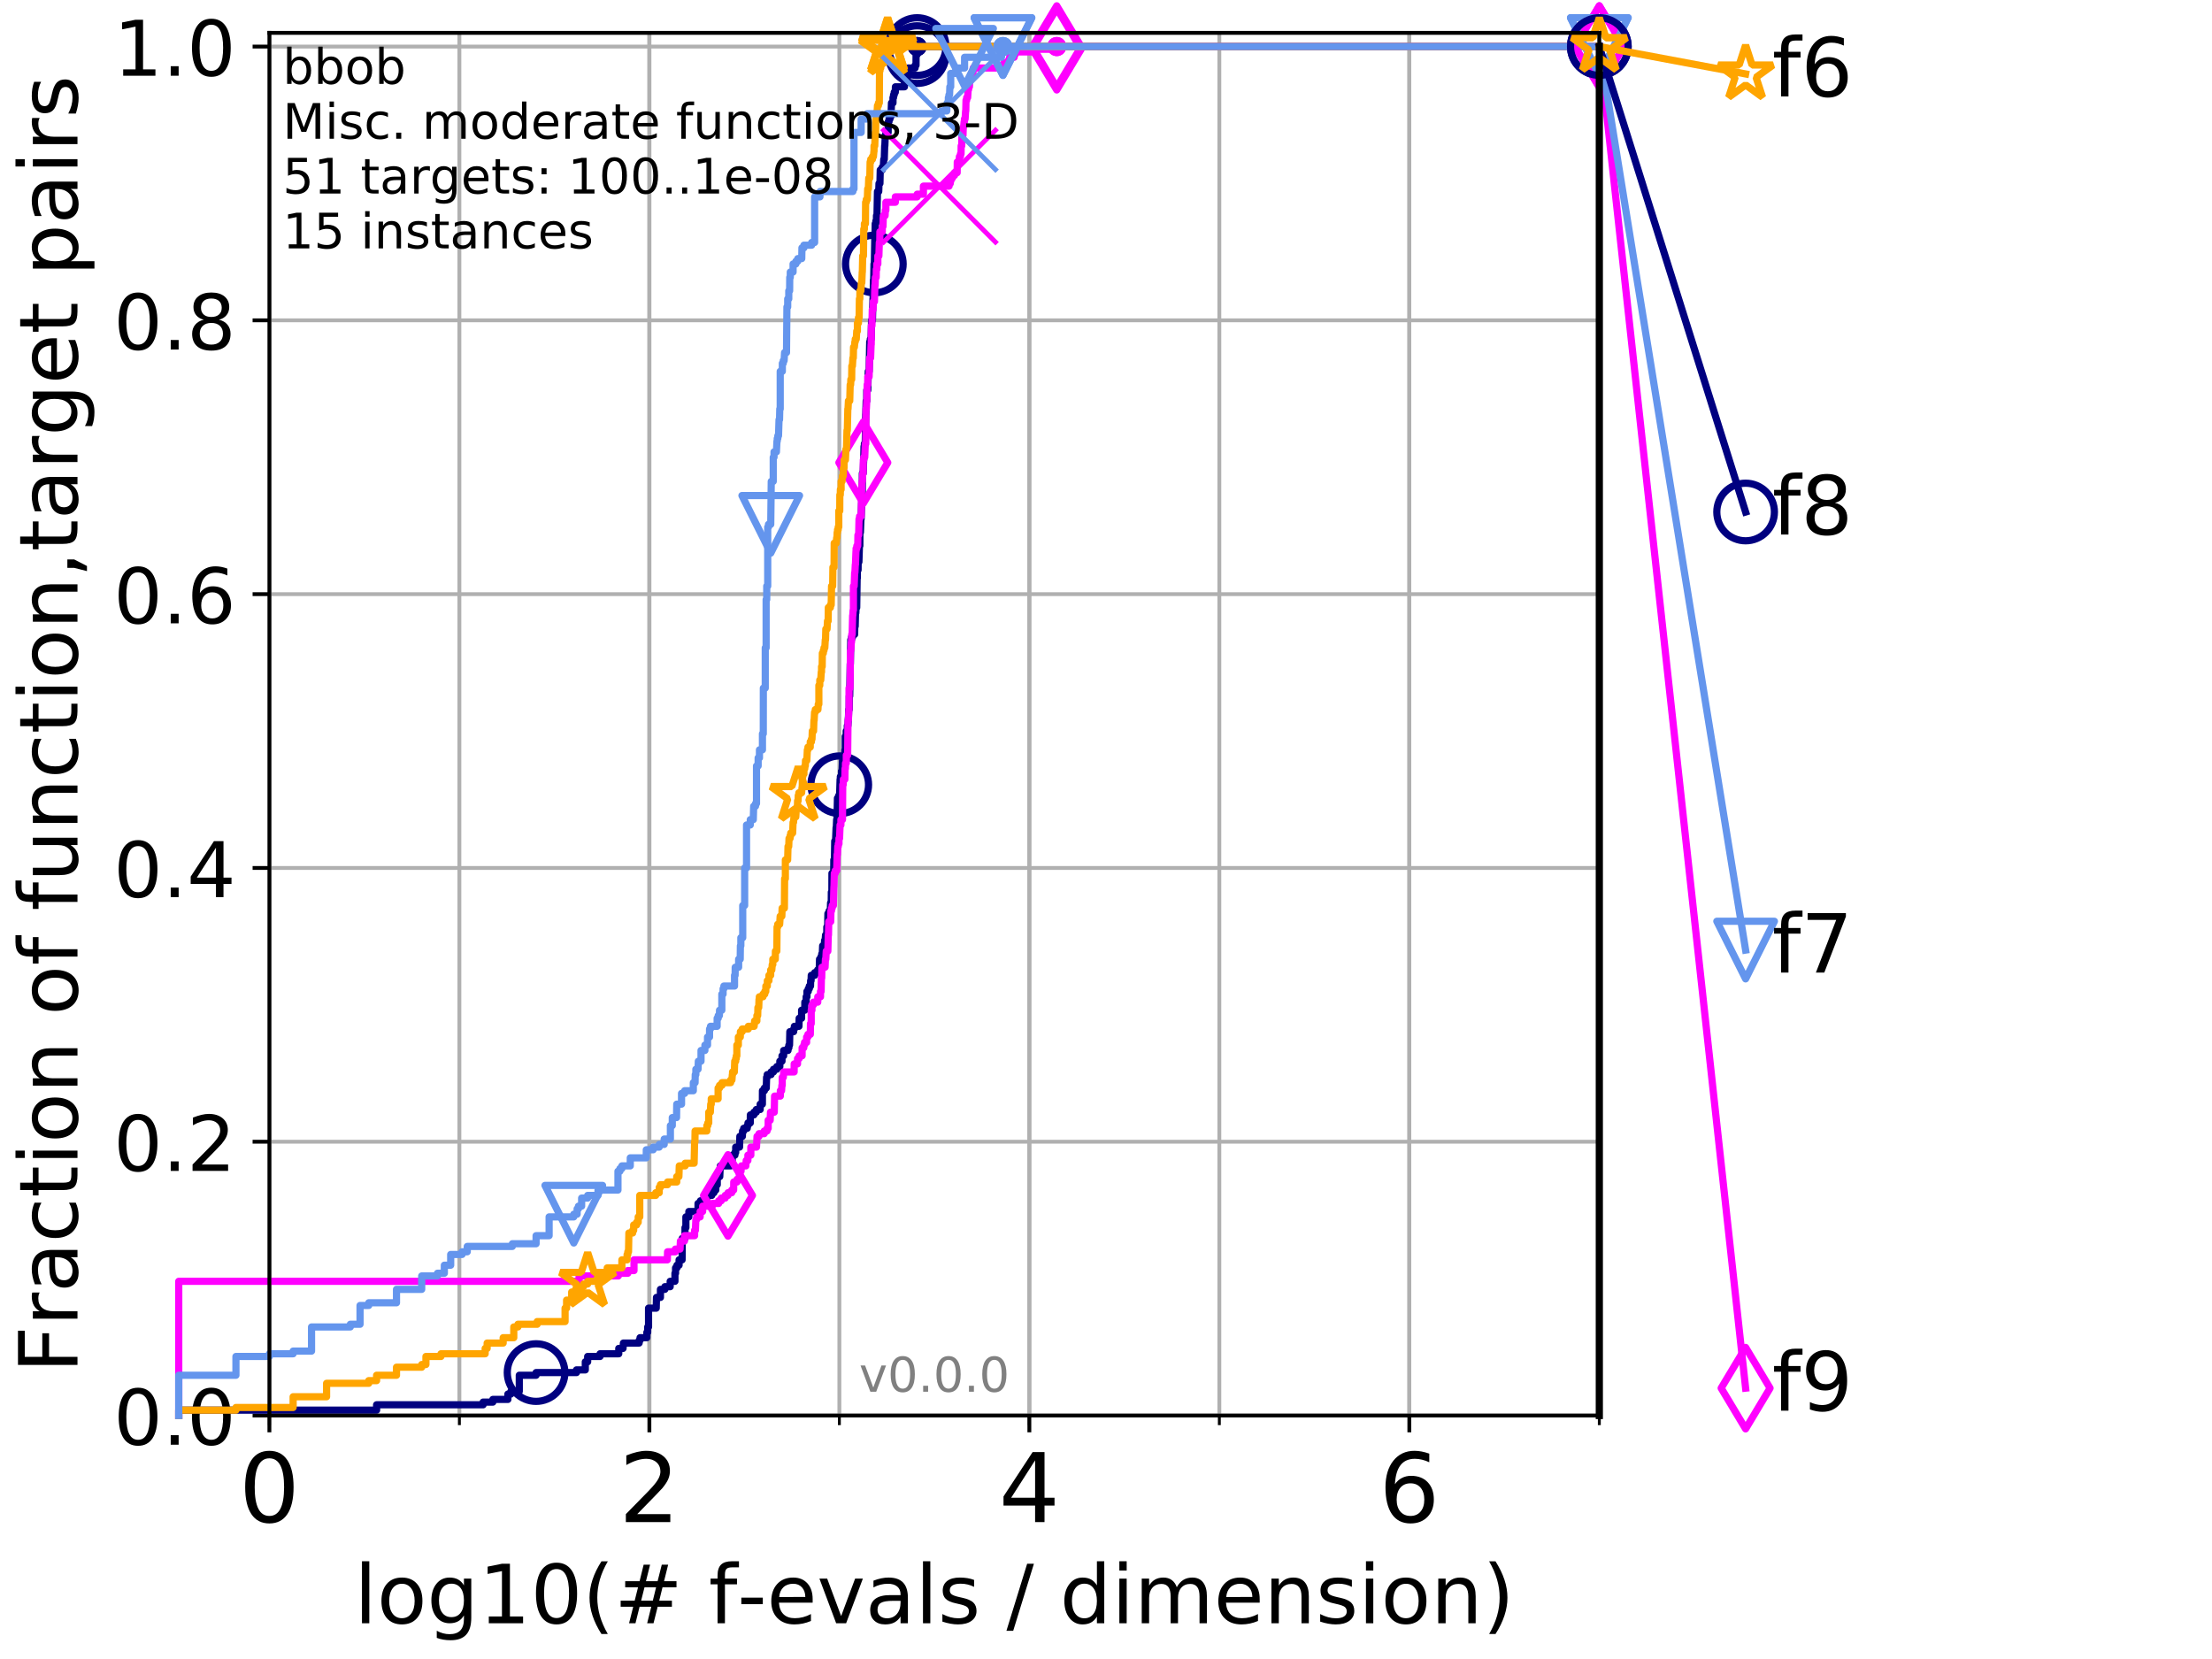 <?xml version="1.0" encoding="utf-8" standalone="no"?>
<!DOCTYPE svg PUBLIC "-//W3C//DTD SVG 1.1//EN"
  "http://www.w3.org/Graphics/SVG/1.1/DTD/svg11.dtd">
<!-- Created with matplotlib (http://matplotlib.org/) -->
<svg height="345.6pt" version="1.1" viewBox="0 0 460.8 345.6" width="460.8pt" xmlns="http://www.w3.org/2000/svg" xmlns:xlink="http://www.w3.org/1999/xlink">
 <defs>
  <style type="text/css">
*{stroke-linecap:butt;stroke-linejoin:round;}
  </style>
 </defs>
 <g id="figure_1">
  <g id="patch_1">
   <path d="M 0 345.6 
L 460.8 345.6 
L 460.8 0 
L 0 0 
z
" style="fill:#ffffff;"/>
  </g>
  <g id="axes_1">
   <g id="patch_2">
    <path d="M 56.12 294.88 
L 333.168 294.88 
L 333.168 6.845 
L 56.12 6.845 
z
" style="fill:#ffffff;"/>
   </g>
   <g id="matplotlib.axis_1">
    <g id="xtick_1">
     <g id="line2d_1">
      <path clip-path="url(#p2b5fc8a027)" d="M 56.12 294.88 
L 56.12 6.845 
" style="fill:none;stroke:#b0b0b0;stroke-linecap:square;stroke-width:0.8;"/>
     </g>
     <g id="line2d_2">
      <defs>
       <path d="M 0 0 
L 0 3.5 
" id="m2e2ae71f6e" style="stroke:#000000;stroke-width:0.8;"/>
      </defs>
      <g>
       <use style="stroke:#000000;stroke-width:0.8;" x="56.12" xlink:href="#m2e2ae71f6e" y="294.88"/>
      </g>
     </g>
     <g id="text_1">
      <!-- 0 -->
      <defs>
       <path d="M 31.781 66.406 
Q 24.172 66.406 20.328 58.906 
Q 16.5 51.422 16.5 36.375 
Q 16.5 21.391 20.328 13.891 
Q 24.172 6.391 31.781 6.391 
Q 39.453 6.391 43.281 13.891 
Q 47.125 21.391 47.125 36.375 
Q 47.125 51.422 43.281 58.906 
Q 39.453 66.406 31.781 66.406 
z
M 31.781 74.219 
Q 44.047 74.219 50.516 64.516 
Q 56.984 54.828 56.984 36.375 
Q 56.984 17.969 50.516 8.266 
Q 44.047 -1.422 31.781 -1.422 
Q 19.531 -1.422 13.062 8.266 
Q 6.594 17.969 6.594 36.375 
Q 6.594 54.828 13.062 64.516 
Q 19.531 74.219 31.781 74.219 
z
" id="DejaVuSans-30"/>
      </defs>
      <g transform="translate(49.758 317.077)scale(0.2 -0.2)">
       <use xlink:href="#DejaVuSans-30"/>
      </g>
     </g>
    </g>
    <g id="xtick_2">
     <g id="line2d_3">
      <path clip-path="url(#p2b5fc8a027)" d="M 135.277 294.88 
L 135.277 6.845 
" style="fill:none;stroke:#b0b0b0;stroke-linecap:square;stroke-width:0.8;"/>
     </g>
     <g id="line2d_4">
      <g>
       <use style="stroke:#000000;stroke-width:0.8;" x="135.277" xlink:href="#m2e2ae71f6e" y="294.88"/>
      </g>
     </g>
     <g id="text_2">
      <!-- 2 -->
      <defs>
       <path d="M 19.188 8.297 
L 53.609 8.297 
L 53.609 0 
L 7.328 0 
L 7.328 8.297 
Q 12.938 14.109 22.625 23.891 
Q 32.328 33.688 34.812 36.531 
Q 39.547 41.844 41.422 45.531 
Q 43.312 49.219 43.312 52.781 
Q 43.312 58.594 39.234 62.25 
Q 35.156 65.922 28.609 65.922 
Q 23.969 65.922 18.812 64.312 
Q 13.672 62.703 7.812 59.422 
L 7.812 69.391 
Q 13.766 71.781 18.938 73 
Q 24.125 74.219 28.422 74.219 
Q 39.75 74.219 46.484 68.547 
Q 53.219 62.891 53.219 53.422 
Q 53.219 48.922 51.531 44.891 
Q 49.859 40.875 45.406 35.406 
Q 44.188 33.984 37.641 27.219 
Q 31.109 20.453 19.188 8.297 
z
" id="DejaVuSans-32"/>
      </defs>
      <g transform="translate(128.914 317.077)scale(0.2 -0.2)">
       <use xlink:href="#DejaVuSans-32"/>
      </g>
     </g>
    </g>
    <g id="xtick_3">
     <g id="line2d_5">
      <path clip-path="url(#p2b5fc8a027)" d="M 214.433 294.88 
L 214.433 6.845 
" style="fill:none;stroke:#b0b0b0;stroke-linecap:square;stroke-width:0.8;"/>
     </g>
     <g id="line2d_6">
      <g>
       <use style="stroke:#000000;stroke-width:0.8;" x="214.433" xlink:href="#m2e2ae71f6e" y="294.88"/>
      </g>
     </g>
     <g id="text_3">
      <!-- 4 -->
      <defs>
       <path d="M 37.797 64.312 
L 12.891 25.391 
L 37.797 25.391 
z
M 35.203 72.906 
L 47.609 72.906 
L 47.609 25.391 
L 58.016 25.391 
L 58.016 17.188 
L 47.609 17.188 
L 47.609 0 
L 37.797 0 
L 37.797 17.188 
L 4.891 17.188 
L 4.891 26.703 
z
" id="DejaVuSans-34"/>
      </defs>
      <g transform="translate(208.071 317.077)scale(0.2 -0.2)">
       <use xlink:href="#DejaVuSans-34"/>
      </g>
     </g>
    </g>
    <g id="xtick_4">
     <g id="line2d_7">
      <path clip-path="url(#p2b5fc8a027)" d="M 293.59 294.88 
L 293.59 6.845 
" style="fill:none;stroke:#b0b0b0;stroke-linecap:square;stroke-width:0.8;"/>
     </g>
     <g id="line2d_8">
      <g>
       <use style="stroke:#000000;stroke-width:0.8;" x="293.59" xlink:href="#m2e2ae71f6e" y="294.88"/>
      </g>
     </g>
     <g id="text_4">
      <!-- 6 -->
      <defs>
       <path d="M 33.016 40.375 
Q 26.375 40.375 22.484 35.828 
Q 18.609 31.297 18.609 23.391 
Q 18.609 15.531 22.484 10.953 
Q 26.375 6.391 33.016 6.391 
Q 39.656 6.391 43.531 10.953 
Q 47.406 15.531 47.406 23.391 
Q 47.406 31.297 43.531 35.828 
Q 39.656 40.375 33.016 40.375 
z
M 52.594 71.297 
L 52.594 62.312 
Q 48.875 64.062 45.094 64.984 
Q 41.312 65.922 37.594 65.922 
Q 27.828 65.922 22.672 59.328 
Q 17.531 52.734 16.797 39.406 
Q 19.672 43.656 24.016 45.922 
Q 28.375 48.188 33.594 48.188 
Q 44.578 48.188 50.953 41.516 
Q 57.328 34.859 57.328 23.391 
Q 57.328 12.156 50.688 5.359 
Q 44.047 -1.422 33.016 -1.422 
Q 20.359 -1.422 13.672 8.266 
Q 6.984 17.969 6.984 36.375 
Q 6.984 53.656 15.188 63.938 
Q 23.391 74.219 37.203 74.219 
Q 40.922 74.219 44.703 73.484 
Q 48.484 72.75 52.594 71.297 
z
" id="DejaVuSans-36"/>
      </defs>
      <g transform="translate(287.227 317.077)scale(0.2 -0.2)">
       <use xlink:href="#DejaVuSans-36"/>
      </g>
     </g>
    </g>
    <g id="xtick_5">
     <g id="line2d_9">
      <path clip-path="url(#p2b5fc8a027)" d="M 56.12 294.88 
L 56.12 6.845 
" style="fill:none;stroke:#b0b0b0;stroke-linecap:square;stroke-width:0.8;"/>
     </g>
     <g id="line2d_10">
      <defs>
       <path d="M 0 0 
L 0 2 
" id="m970e1e7a3b" style="stroke:#000000;stroke-width:0.6;"/>
      </defs>
      <g>
       <use style="stroke:#000000;stroke-width:0.6;" x="56.12" xlink:href="#m970e1e7a3b" y="294.88"/>
      </g>
     </g>
    </g>
    <g id="xtick_6">
     <g id="line2d_11">
      <path clip-path="url(#p2b5fc8a027)" d="M 95.698 294.88 
L 95.698 6.845 
" style="fill:none;stroke:#b0b0b0;stroke-linecap:square;stroke-width:0.8;"/>
     </g>
     <g id="line2d_12">
      <g>
       <use style="stroke:#000000;stroke-width:0.6;" x="95.698" xlink:href="#m970e1e7a3b" y="294.88"/>
      </g>
     </g>
    </g>
    <g id="xtick_7">
     <g id="line2d_13">
      <path clip-path="url(#p2b5fc8a027)" d="M 135.277 294.88 
L 135.277 6.845 
" style="fill:none;stroke:#b0b0b0;stroke-linecap:square;stroke-width:0.8;"/>
     </g>
     <g id="line2d_14">
      <g>
       <use style="stroke:#000000;stroke-width:0.6;" x="135.277" xlink:href="#m970e1e7a3b" y="294.88"/>
      </g>
     </g>
    </g>
    <g id="xtick_8">
     <g id="line2d_15">
      <path clip-path="url(#p2b5fc8a027)" d="M 174.855 294.88 
L 174.855 6.845 
" style="fill:none;stroke:#b0b0b0;stroke-linecap:square;stroke-width:0.8;"/>
     </g>
     <g id="line2d_16">
      <g>
       <use style="stroke:#000000;stroke-width:0.6;" x="174.855" xlink:href="#m970e1e7a3b" y="294.88"/>
      </g>
     </g>
    </g>
    <g id="xtick_9">
     <g id="line2d_17">
      <path clip-path="url(#p2b5fc8a027)" d="M 214.433 294.88 
L 214.433 6.845 
" style="fill:none;stroke:#b0b0b0;stroke-linecap:square;stroke-width:0.8;"/>
     </g>
     <g id="line2d_18">
      <g>
       <use style="stroke:#000000;stroke-width:0.6;" x="214.433" xlink:href="#m970e1e7a3b" y="294.88"/>
      </g>
     </g>
    </g>
    <g id="xtick_10">
     <g id="line2d_19">
      <path clip-path="url(#p2b5fc8a027)" d="M 254.011 294.88 
L 254.011 6.845 
" style="fill:none;stroke:#b0b0b0;stroke-linecap:square;stroke-width:0.8;"/>
     </g>
     <g id="line2d_20">
      <g>
       <use style="stroke:#000000;stroke-width:0.6;" x="254.011" xlink:href="#m970e1e7a3b" y="294.88"/>
      </g>
     </g>
    </g>
    <g id="xtick_11">
     <g id="line2d_21">
      <path clip-path="url(#p2b5fc8a027)" d="M 293.59 294.88 
L 293.59 6.845 
" style="fill:none;stroke:#b0b0b0;stroke-linecap:square;stroke-width:0.8;"/>
     </g>
     <g id="line2d_22">
      <g>
       <use style="stroke:#000000;stroke-width:0.6;" x="293.59" xlink:href="#m970e1e7a3b" y="294.88"/>
      </g>
     </g>
    </g>
    <g id="xtick_12">
     <g id="line2d_23">
      <path clip-path="url(#p2b5fc8a027)" d="M 333.168 294.88 
L 333.168 6.845 
" style="fill:none;stroke:#b0b0b0;stroke-linecap:square;stroke-width:0.8;"/>
     </g>
     <g id="line2d_24">
      <g>
       <use style="stroke:#000000;stroke-width:0.6;" x="333.168" xlink:href="#m970e1e7a3b" y="294.88"/>
      </g>
     </g>
    </g>
    <g id="text_5">
     <!-- log10(# f-evals / dimension) -->
     <defs>
      <path d="M 9.422 75.984 
L 18.406 75.984 
L 18.406 0 
L 9.422 0 
z
" id="DejaVuSans-6c"/>
      <path d="M 30.609 48.391 
Q 23.391 48.391 19.188 42.75 
Q 14.984 37.109 14.984 27.297 
Q 14.984 17.484 19.156 11.844 
Q 23.344 6.203 30.609 6.203 
Q 37.797 6.203 41.984 11.859 
Q 46.188 17.531 46.188 27.297 
Q 46.188 37.016 41.984 42.703 
Q 37.797 48.391 30.609 48.391 
z
M 30.609 56 
Q 42.328 56 49.016 48.375 
Q 55.719 40.766 55.719 27.297 
Q 55.719 13.875 49.016 6.219 
Q 42.328 -1.422 30.609 -1.422 
Q 18.844 -1.422 12.172 6.219 
Q 5.516 13.875 5.516 27.297 
Q 5.516 40.766 12.172 48.375 
Q 18.844 56 30.609 56 
z
" id="DejaVuSans-6f"/>
      <path d="M 45.406 27.984 
Q 45.406 37.75 41.375 43.109 
Q 37.359 48.484 30.078 48.484 
Q 22.859 48.484 18.828 43.109 
Q 14.797 37.75 14.797 27.984 
Q 14.797 18.266 18.828 12.891 
Q 22.859 7.516 30.078 7.516 
Q 37.359 7.516 41.375 12.891 
Q 45.406 18.266 45.406 27.984 
z
M 54.391 6.781 
Q 54.391 -7.172 48.188 -13.984 
Q 42 -20.797 29.203 -20.797 
Q 24.469 -20.797 20.266 -20.094 
Q 16.062 -19.391 12.109 -17.922 
L 12.109 -9.188 
Q 16.062 -11.328 19.922 -12.344 
Q 23.781 -13.375 27.781 -13.375 
Q 36.625 -13.375 41.016 -8.766 
Q 45.406 -4.156 45.406 5.172 
L 45.406 9.625 
Q 42.625 4.781 38.281 2.391 
Q 33.938 0 27.875 0 
Q 17.828 0 11.672 7.656 
Q 5.516 15.328 5.516 27.984 
Q 5.516 40.672 11.672 48.328 
Q 17.828 56 27.875 56 
Q 33.938 56 38.281 53.609 
Q 42.625 51.219 45.406 46.391 
L 45.406 54.688 
L 54.391 54.688 
z
" id="DejaVuSans-67"/>
      <path d="M 12.406 8.297 
L 28.516 8.297 
L 28.516 63.922 
L 10.984 60.406 
L 10.984 69.391 
L 28.422 72.906 
L 38.281 72.906 
L 38.281 8.297 
L 54.391 8.297 
L 54.391 0 
L 12.406 0 
z
" id="DejaVuSans-31"/>
      <path d="M 31 75.875 
Q 24.469 64.656 21.281 53.656 
Q 18.109 42.672 18.109 31.391 
Q 18.109 20.125 21.312 9.062 
Q 24.516 -2 31 -13.188 
L 23.188 -13.188 
Q 15.875 -1.703 12.234 9.375 
Q 8.594 20.453 8.594 31.391 
Q 8.594 42.281 12.203 53.312 
Q 15.828 64.359 23.188 75.875 
z
" id="DejaVuSans-28"/>
      <path d="M 51.125 44 
L 36.922 44 
L 32.812 27.688 
L 47.125 27.688 
z
M 43.797 71.781 
L 38.719 51.516 
L 52.984 51.516 
L 58.109 71.781 
L 65.922 71.781 
L 60.891 51.516 
L 76.125 51.516 
L 76.125 44 
L 58.984 44 
L 54.984 27.688 
L 70.516 27.688 
L 70.516 20.219 
L 53.078 20.219 
L 48 0 
L 40.188 0 
L 45.219 20.219 
L 30.906 20.219 
L 25.875 0 
L 18.016 0 
L 23.094 20.219 
L 7.719 20.219 
L 7.719 27.688 
L 24.906 27.688 
L 29 44 
L 13.281 44 
L 13.281 51.516 
L 30.906 51.516 
L 35.891 71.781 
z
" id="DejaVuSans-23"/>
      <path id="DejaVuSans-20"/>
      <path d="M 37.109 75.984 
L 37.109 68.5 
L 28.516 68.5 
Q 23.688 68.5 21.797 66.547 
Q 19.922 64.594 19.922 59.516 
L 19.922 54.688 
L 34.719 54.688 
L 34.719 47.703 
L 19.922 47.703 
L 19.922 0 
L 10.891 0 
L 10.891 47.703 
L 2.297 47.703 
L 2.297 54.688 
L 10.891 54.688 
L 10.891 58.5 
Q 10.891 67.625 15.141 71.797 
Q 19.391 75.984 28.609 75.984 
z
" id="DejaVuSans-66"/>
      <path d="M 4.891 31.391 
L 31.203 31.391 
L 31.203 23.391 
L 4.891 23.391 
z
" id="DejaVuSans-2d"/>
      <path d="M 56.203 29.594 
L 56.203 25.203 
L 14.891 25.203 
Q 15.484 15.922 20.484 11.062 
Q 25.484 6.203 34.422 6.203 
Q 39.594 6.203 44.453 7.469 
Q 49.312 8.734 54.109 11.281 
L 54.109 2.781 
Q 49.266 0.734 44.188 -0.344 
Q 39.109 -1.422 33.891 -1.422 
Q 20.797 -1.422 13.156 6.188 
Q 5.516 13.812 5.516 26.812 
Q 5.516 40.234 12.766 48.109 
Q 20.016 56 32.328 56 
Q 43.359 56 49.781 48.891 
Q 56.203 41.797 56.203 29.594 
z
M 47.219 32.234 
Q 47.125 39.594 43.094 43.984 
Q 39.062 48.391 32.422 48.391 
Q 24.906 48.391 20.391 44.141 
Q 15.875 39.891 15.188 32.172 
z
" id="DejaVuSans-65"/>
      <path d="M 2.984 54.688 
L 12.5 54.688 
L 29.594 8.797 
L 46.688 54.688 
L 56.203 54.688 
L 35.688 0 
L 23.484 0 
z
" id="DejaVuSans-76"/>
      <path d="M 34.281 27.484 
Q 23.391 27.484 19.188 25 
Q 14.984 22.516 14.984 16.5 
Q 14.984 11.719 18.141 8.906 
Q 21.297 6.109 26.703 6.109 
Q 34.188 6.109 38.703 11.406 
Q 43.219 16.703 43.219 25.484 
L 43.219 27.484 
z
M 52.203 31.203 
L 52.203 0 
L 43.219 0 
L 43.219 8.297 
Q 40.141 3.328 35.547 0.953 
Q 30.953 -1.422 24.312 -1.422 
Q 15.922 -1.422 10.953 3.297 
Q 6 8.016 6 15.922 
Q 6 25.141 12.172 29.828 
Q 18.359 34.516 30.609 34.516 
L 43.219 34.516 
L 43.219 35.406 
Q 43.219 41.609 39.141 45 
Q 35.062 48.391 27.688 48.391 
Q 23 48.391 18.547 47.266 
Q 14.109 46.141 10.016 43.891 
L 10.016 52.203 
Q 14.938 54.109 19.578 55.047 
Q 24.219 56 28.609 56 
Q 40.484 56 46.344 49.844 
Q 52.203 43.703 52.203 31.203 
z
" id="DejaVuSans-61"/>
      <path d="M 44.281 53.078 
L 44.281 44.578 
Q 40.484 46.531 36.375 47.5 
Q 32.281 48.484 27.875 48.484 
Q 21.188 48.484 17.844 46.438 
Q 14.5 44.391 14.5 40.281 
Q 14.5 37.156 16.891 35.375 
Q 19.281 33.594 26.516 31.984 
L 29.594 31.297 
Q 39.156 29.25 43.188 25.516 
Q 47.219 21.781 47.219 15.094 
Q 47.219 7.469 41.188 3.016 
Q 35.156 -1.422 24.609 -1.422 
Q 20.219 -1.422 15.453 -0.562 
Q 10.688 0.297 5.422 2 
L 5.422 11.281 
Q 10.406 8.688 15.234 7.391 
Q 20.062 6.109 24.812 6.109 
Q 31.156 6.109 34.562 8.281 
Q 37.984 10.453 37.984 14.406 
Q 37.984 18.062 35.516 20.016 
Q 33.062 21.969 24.703 23.781 
L 21.578 24.516 
Q 13.234 26.266 9.516 29.906 
Q 5.812 33.547 5.812 39.891 
Q 5.812 47.609 11.281 51.797 
Q 16.75 56 26.812 56 
Q 31.781 56 36.172 55.266 
Q 40.578 54.547 44.281 53.078 
z
" id="DejaVuSans-73"/>
      <path d="M 25.391 72.906 
L 33.688 72.906 
L 8.297 -9.281 
L 0 -9.281 
z
" id="DejaVuSans-2f"/>
      <path d="M 45.406 46.391 
L 45.406 75.984 
L 54.391 75.984 
L 54.391 0 
L 45.406 0 
L 45.406 8.203 
Q 42.578 3.328 38.25 0.953 
Q 33.938 -1.422 27.875 -1.422 
Q 17.969 -1.422 11.734 6.484 
Q 5.516 14.406 5.516 27.297 
Q 5.516 40.188 11.734 48.094 
Q 17.969 56 27.875 56 
Q 33.938 56 38.25 53.625 
Q 42.578 51.266 45.406 46.391 
z
M 14.797 27.297 
Q 14.797 17.391 18.875 11.75 
Q 22.953 6.109 30.078 6.109 
Q 37.203 6.109 41.297 11.75 
Q 45.406 17.391 45.406 27.297 
Q 45.406 37.203 41.297 42.844 
Q 37.203 48.484 30.078 48.484 
Q 22.953 48.484 18.875 42.844 
Q 14.797 37.203 14.797 27.297 
z
" id="DejaVuSans-64"/>
      <path d="M 9.422 54.688 
L 18.406 54.688 
L 18.406 0 
L 9.422 0 
z
M 9.422 75.984 
L 18.406 75.984 
L 18.406 64.594 
L 9.422 64.594 
z
" id="DejaVuSans-69"/>
      <path d="M 52 44.188 
Q 55.375 50.25 60.062 53.125 
Q 64.75 56 71.094 56 
Q 79.641 56 84.281 50.016 
Q 88.922 44.047 88.922 33.016 
L 88.922 0 
L 79.891 0 
L 79.891 32.719 
Q 79.891 40.578 77.094 44.375 
Q 74.312 48.188 68.609 48.188 
Q 61.625 48.188 57.562 43.547 
Q 53.516 38.922 53.516 30.906 
L 53.516 0 
L 44.484 0 
L 44.484 32.719 
Q 44.484 40.625 41.703 44.406 
Q 38.922 48.188 33.109 48.188 
Q 26.219 48.188 22.156 43.531 
Q 18.109 38.875 18.109 30.906 
L 18.109 0 
L 9.078 0 
L 9.078 54.688 
L 18.109 54.688 
L 18.109 46.188 
Q 21.188 51.219 25.484 53.609 
Q 29.781 56 35.688 56 
Q 41.656 56 45.828 52.969 
Q 50 49.953 52 44.188 
z
" id="DejaVuSans-6d"/>
      <path d="M 54.891 33.016 
L 54.891 0 
L 45.906 0 
L 45.906 32.719 
Q 45.906 40.484 42.875 44.328 
Q 39.844 48.188 33.797 48.188 
Q 26.516 48.188 22.312 43.547 
Q 18.109 38.922 18.109 30.906 
L 18.109 0 
L 9.078 0 
L 9.078 54.688 
L 18.109 54.688 
L 18.109 46.188 
Q 21.344 51.125 25.703 53.562 
Q 30.078 56 35.797 56 
Q 45.219 56 50.047 50.172 
Q 54.891 44.344 54.891 33.016 
z
" id="DejaVuSans-6e"/>
      <path d="M 8.016 75.875 
L 15.828 75.875 
Q 23.141 64.359 26.781 53.312 
Q 30.422 42.281 30.422 31.391 
Q 30.422 20.453 26.781 9.375 
Q 23.141 -1.703 15.828 -13.188 
L 8.016 -13.188 
Q 14.5 -2 17.703 9.062 
Q 20.906 20.125 20.906 31.391 
Q 20.906 42.672 17.703 53.656 
Q 14.5 64.656 8.016 75.875 
z
" id="DejaVuSans-29"/>
     </defs>
     <g transform="translate(73.803 338.154)scale(0.17 -0.17)">
      <use xlink:href="#DejaVuSans-6c"/>
      <use x="27.783" xlink:href="#DejaVuSans-6f"/>
      <use x="88.965" xlink:href="#DejaVuSans-67"/>
      <use x="152.441" xlink:href="#DejaVuSans-31"/>
      <use x="216.064" xlink:href="#DejaVuSans-30"/>
      <use x="279.688" xlink:href="#DejaVuSans-28"/>
      <use x="318.701" xlink:href="#DejaVuSans-23"/>
      <use x="402.49" xlink:href="#DejaVuSans-20"/>
      <use x="434.277" xlink:href="#DejaVuSans-66"/>
      <use x="469.404" xlink:href="#DejaVuSans-2d"/>
      <use x="505.488" xlink:href="#DejaVuSans-65"/>
      <use x="567.012" xlink:href="#DejaVuSans-76"/>
      <use x="626.191" xlink:href="#DejaVuSans-61"/>
      <use x="687.471" xlink:href="#DejaVuSans-6c"/>
      <use x="715.254" xlink:href="#DejaVuSans-73"/>
      <use x="767.354" xlink:href="#DejaVuSans-20"/>
      <use x="799.141" xlink:href="#DejaVuSans-2f"/>
      <use x="832.832" xlink:href="#DejaVuSans-20"/>
      <use x="864.619" xlink:href="#DejaVuSans-64"/>
      <use x="928.096" xlink:href="#DejaVuSans-69"/>
      <use x="955.879" xlink:href="#DejaVuSans-6d"/>
      <use x="1053.291" xlink:href="#DejaVuSans-65"/>
      <use x="1114.814" xlink:href="#DejaVuSans-6e"/>
      <use x="1178.193" xlink:href="#DejaVuSans-73"/>
      <use x="1230.293" xlink:href="#DejaVuSans-69"/>
      <use x="1258.076" xlink:href="#DejaVuSans-6f"/>
      <use x="1319.258" xlink:href="#DejaVuSans-6e"/>
      <use x="1382.637" xlink:href="#DejaVuSans-29"/>
     </g>
    </g>
   </g>
   <g id="matplotlib.axis_2">
    <g id="ytick_1">
     <g id="line2d_25">
      <path clip-path="url(#p2b5fc8a027)" d="M 56.12 294.88 
L 333.168 294.88 
" style="fill:none;stroke:#b0b0b0;stroke-linecap:square;stroke-width:0.8;"/>
     </g>
     <g id="line2d_26">
      <defs>
       <path d="M 0 0 
L -3.5 0 
" id="mc90a10c118" style="stroke:#000000;stroke-width:0.8;"/>
      </defs>
      <g>
       <use style="stroke:#000000;stroke-width:0.8;" x="56.12" xlink:href="#mc90a10c118" y="294.88"/>
      </g>
     </g>
     <g id="text_6">
      <!-- 0.0 -->
      <defs>
       <path d="M 10.688 12.406 
L 21 12.406 
L 21 0 
L 10.688 0 
z
" id="DejaVuSans-2e"/>
      </defs>
      <g transform="translate(23.675 300.959)scale(0.16 -0.16)">
       <use xlink:href="#DejaVuSans-30"/>
       <use x="63.623" xlink:href="#DejaVuSans-2e"/>
       <use x="95.41" xlink:href="#DejaVuSans-30"/>
      </g>
     </g>
    </g>
    <g id="ytick_2">
     <g id="line2d_27">
      <path clip-path="url(#p2b5fc8a027)" d="M 56.12 237.843 
L 333.168 237.843 
" style="fill:none;stroke:#b0b0b0;stroke-linecap:square;stroke-width:0.8;"/>
     </g>
     <g id="line2d_28">
      <g>
       <use style="stroke:#000000;stroke-width:0.8;" x="56.12" xlink:href="#mc90a10c118" y="237.843"/>
      </g>
     </g>
     <g id="text_7">
      <!-- 0.2 -->
      <g transform="translate(23.675 243.922)scale(0.16 -0.16)">
       <use xlink:href="#DejaVuSans-30"/>
       <use x="63.623" xlink:href="#DejaVuSans-2e"/>
       <use x="95.41" xlink:href="#DejaVuSans-32"/>
      </g>
     </g>
    </g>
    <g id="ytick_3">
     <g id="line2d_29">
      <path clip-path="url(#p2b5fc8a027)" d="M 56.12 180.807 
L 333.168 180.807 
" style="fill:none;stroke:#b0b0b0;stroke-linecap:square;stroke-width:0.8;"/>
     </g>
     <g id="line2d_30">
      <g>
       <use style="stroke:#000000;stroke-width:0.8;" x="56.12" xlink:href="#mc90a10c118" y="180.807"/>
      </g>
     </g>
     <g id="text_8">
      <!-- 0.4 -->
      <g transform="translate(23.675 186.886)scale(0.16 -0.16)">
       <use xlink:href="#DejaVuSans-30"/>
       <use x="63.623" xlink:href="#DejaVuSans-2e"/>
       <use x="95.41" xlink:href="#DejaVuSans-34"/>
      </g>
     </g>
    </g>
    <g id="ytick_4">
     <g id="line2d_31">
      <path clip-path="url(#p2b5fc8a027)" d="M 56.12 123.77 
L 333.168 123.77 
" style="fill:none;stroke:#b0b0b0;stroke-linecap:square;stroke-width:0.8;"/>
     </g>
     <g id="line2d_32">
      <g>
       <use style="stroke:#000000;stroke-width:0.8;" x="56.12" xlink:href="#mc90a10c118" y="123.77"/>
      </g>
     </g>
     <g id="text_9">
      <!-- 0.6 -->
      <g transform="translate(23.675 129.849)scale(0.16 -0.16)">
       <use xlink:href="#DejaVuSans-30"/>
       <use x="63.623" xlink:href="#DejaVuSans-2e"/>
       <use x="95.41" xlink:href="#DejaVuSans-36"/>
      </g>
     </g>
    </g>
    <g id="ytick_5">
     <g id="line2d_33">
      <path clip-path="url(#p2b5fc8a027)" d="M 56.12 66.734 
L 333.168 66.734 
" style="fill:none;stroke:#b0b0b0;stroke-linecap:square;stroke-width:0.8;"/>
     </g>
     <g id="line2d_34">
      <g>
       <use style="stroke:#000000;stroke-width:0.8;" x="56.12" xlink:href="#mc90a10c118" y="66.734"/>
      </g>
     </g>
     <g id="text_10">
      <!-- 0.8 -->
      <defs>
       <path d="M 31.781 34.625 
Q 24.75 34.625 20.719 30.859 
Q 16.703 27.094 16.703 20.516 
Q 16.703 13.922 20.719 10.156 
Q 24.75 6.391 31.781 6.391 
Q 38.812 6.391 42.859 10.172 
Q 46.922 13.969 46.922 20.516 
Q 46.922 27.094 42.891 30.859 
Q 38.875 34.625 31.781 34.625 
z
M 21.922 38.812 
Q 15.578 40.375 12.031 44.719 
Q 8.5 49.078 8.5 55.328 
Q 8.5 64.062 14.719 69.141 
Q 20.953 74.219 31.781 74.219 
Q 42.672 74.219 48.875 69.141 
Q 55.078 64.062 55.078 55.328 
Q 55.078 49.078 51.531 44.719 
Q 48 40.375 41.703 38.812 
Q 48.828 37.156 52.797 32.312 
Q 56.781 27.484 56.781 20.516 
Q 56.781 9.906 50.312 4.234 
Q 43.844 -1.422 31.781 -1.422 
Q 19.734 -1.422 13.25 4.234 
Q 6.781 9.906 6.781 20.516 
Q 6.781 27.484 10.781 32.312 
Q 14.797 37.156 21.922 38.812 
z
M 18.312 54.391 
Q 18.312 48.734 21.844 45.562 
Q 25.391 42.391 31.781 42.391 
Q 38.141 42.391 41.719 45.562 
Q 45.312 48.734 45.312 54.391 
Q 45.312 60.062 41.719 63.234 
Q 38.141 66.406 31.781 66.406 
Q 25.391 66.406 21.844 63.234 
Q 18.312 60.062 18.312 54.391 
z
" id="DejaVuSans-38"/>
      </defs>
      <g transform="translate(23.675 72.812)scale(0.16 -0.16)">
       <use xlink:href="#DejaVuSans-30"/>
       <use x="63.623" xlink:href="#DejaVuSans-2e"/>
       <use x="95.41" xlink:href="#DejaVuSans-38"/>
      </g>
     </g>
    </g>
    <g id="ytick_6">
     <g id="line2d_35">
      <path clip-path="url(#p2b5fc8a027)" d="M 56.12 9.697 
L 333.168 9.697 
" style="fill:none;stroke:#b0b0b0;stroke-linecap:square;stroke-width:0.8;"/>
     </g>
     <g id="line2d_36">
      <g>
       <use style="stroke:#000000;stroke-width:0.8;" x="56.12" xlink:href="#mc90a10c118" y="9.697"/>
      </g>
     </g>
     <g id="text_11">
      <!-- 1.0 -->
      <g transform="translate(23.675 15.776)scale(0.16 -0.16)">
       <use xlink:href="#DejaVuSans-31"/>
       <use x="63.623" xlink:href="#DejaVuSans-2e"/>
       <use x="95.41" xlink:href="#DejaVuSans-30"/>
      </g>
     </g>
    </g>
    <g id="text_12">
     <!-- Fraction of function,target pairs -->
     <defs>
      <path d="M 9.812 72.906 
L 51.703 72.906 
L 51.703 64.594 
L 19.672 64.594 
L 19.672 43.109 
L 48.578 43.109 
L 48.578 34.812 
L 19.672 34.812 
L 19.672 0 
L 9.812 0 
z
" id="DejaVuSans-46"/>
      <path d="M 41.109 46.297 
Q 39.594 47.172 37.812 47.578 
Q 36.031 48 33.891 48 
Q 26.266 48 22.188 43.047 
Q 18.109 38.094 18.109 28.812 
L 18.109 0 
L 9.078 0 
L 9.078 54.688 
L 18.109 54.688 
L 18.109 46.188 
Q 20.953 51.172 25.484 53.578 
Q 30.031 56 36.531 56 
Q 37.453 56 38.578 55.875 
Q 39.703 55.766 41.062 55.516 
z
" id="DejaVuSans-72"/>
      <path d="M 48.781 52.594 
L 48.781 44.188 
Q 44.969 46.297 41.141 47.344 
Q 37.312 48.391 33.406 48.391 
Q 24.656 48.391 19.812 42.844 
Q 14.984 37.312 14.984 27.297 
Q 14.984 17.281 19.812 11.734 
Q 24.656 6.203 33.406 6.203 
Q 37.312 6.203 41.141 7.25 
Q 44.969 8.297 48.781 10.406 
L 48.781 2.094 
Q 45.016 0.344 40.984 -0.531 
Q 36.969 -1.422 32.422 -1.422 
Q 20.062 -1.422 12.781 6.344 
Q 5.516 14.109 5.516 27.297 
Q 5.516 40.672 12.859 48.328 
Q 20.219 56 33.016 56 
Q 37.156 56 41.109 55.141 
Q 45.062 54.297 48.781 52.594 
z
" id="DejaVuSans-63"/>
      <path d="M 18.312 70.219 
L 18.312 54.688 
L 36.812 54.688 
L 36.812 47.703 
L 18.312 47.703 
L 18.312 18.016 
Q 18.312 11.328 20.141 9.422 
Q 21.969 7.516 27.594 7.516 
L 36.812 7.516 
L 36.812 0 
L 27.594 0 
Q 17.188 0 13.234 3.875 
Q 9.281 7.766 9.281 18.016 
L 9.281 47.703 
L 2.688 47.703 
L 2.688 54.688 
L 9.281 54.688 
L 9.281 70.219 
z
" id="DejaVuSans-74"/>
      <path d="M 8.5 21.578 
L 8.5 54.688 
L 17.484 54.688 
L 17.484 21.922 
Q 17.484 14.156 20.5 10.266 
Q 23.531 6.391 29.594 6.391 
Q 36.859 6.391 41.078 11.031 
Q 45.312 15.672 45.312 23.688 
L 45.312 54.688 
L 54.297 54.688 
L 54.297 0 
L 45.312 0 
L 45.312 8.406 
Q 42.047 3.422 37.719 1 
Q 33.406 -1.422 27.688 -1.422 
Q 18.266 -1.422 13.375 4.438 
Q 8.5 10.297 8.5 21.578 
z
M 31.109 56 
z
" id="DejaVuSans-75"/>
      <path d="M 11.719 12.406 
L 22.016 12.406 
L 22.016 4 
L 14.016 -11.625 
L 7.719 -11.625 
L 11.719 4 
z
" id="DejaVuSans-2c"/>
      <path d="M 18.109 8.203 
L 18.109 -20.797 
L 9.078 -20.797 
L 9.078 54.688 
L 18.109 54.688 
L 18.109 46.391 
Q 20.953 51.266 25.266 53.625 
Q 29.594 56 35.594 56 
Q 45.562 56 51.781 48.094 
Q 58.016 40.188 58.016 27.297 
Q 58.016 14.406 51.781 6.484 
Q 45.562 -1.422 35.594 -1.422 
Q 29.594 -1.422 25.266 0.953 
Q 20.953 3.328 18.109 8.203 
z
M 48.688 27.297 
Q 48.688 37.203 44.609 42.844 
Q 40.531 48.484 33.406 48.484 
Q 26.266 48.484 22.188 42.844 
Q 18.109 37.203 18.109 27.297 
Q 18.109 17.391 22.188 11.75 
Q 26.266 6.109 33.406 6.109 
Q 40.531 6.109 44.609 11.75 
Q 48.688 17.391 48.688 27.297 
z
" id="DejaVuSans-70"/>
     </defs>
     <g transform="translate(16.14 286.002)rotate(-90)scale(0.17 -0.17)">
      <use xlink:href="#DejaVuSans-46"/>
      <use x="57.41" xlink:href="#DejaVuSans-72"/>
      <use x="98.523" xlink:href="#DejaVuSans-61"/>
      <use x="159.803" xlink:href="#DejaVuSans-63"/>
      <use x="214.783" xlink:href="#DejaVuSans-74"/>
      <use x="253.992" xlink:href="#DejaVuSans-69"/>
      <use x="281.775" xlink:href="#DejaVuSans-6f"/>
      <use x="342.957" xlink:href="#DejaVuSans-6e"/>
      <use x="406.336" xlink:href="#DejaVuSans-20"/>
      <use x="438.123" xlink:href="#DejaVuSans-6f"/>
      <use x="499.305" xlink:href="#DejaVuSans-66"/>
      <use x="534.51" xlink:href="#DejaVuSans-20"/>
      <use x="566.297" xlink:href="#DejaVuSans-66"/>
      <use x="601.502" xlink:href="#DejaVuSans-75"/>
      <use x="664.881" xlink:href="#DejaVuSans-6e"/>
      <use x="728.26" xlink:href="#DejaVuSans-63"/>
      <use x="783.24" xlink:href="#DejaVuSans-74"/>
      <use x="822.449" xlink:href="#DejaVuSans-69"/>
      <use x="850.232" xlink:href="#DejaVuSans-6f"/>
      <use x="911.414" xlink:href="#DejaVuSans-6e"/>
      <use x="974.793" xlink:href="#DejaVuSans-2c"/>
      <use x="1006.58" xlink:href="#DejaVuSans-74"/>
      <use x="1045.789" xlink:href="#DejaVuSans-61"/>
      <use x="1107.068" xlink:href="#DejaVuSans-72"/>
      <use x="1148.166" xlink:href="#DejaVuSans-67"/>
      <use x="1211.643" xlink:href="#DejaVuSans-65"/>
      <use x="1273.166" xlink:href="#DejaVuSans-74"/>
      <use x="1312.375" xlink:href="#DejaVuSans-20"/>
      <use x="1344.162" xlink:href="#DejaVuSans-70"/>
      <use x="1407.639" xlink:href="#DejaVuSans-61"/>
      <use x="1468.918" xlink:href="#DejaVuSans-69"/>
      <use x="1496.701" xlink:href="#DejaVuSans-72"/>
      <use x="1537.814" xlink:href="#DejaVuSans-73"/>
     </g>
    </g>
   </g>
   <g id="line2d_37">
    <defs>
     <path d="M 0 1.5 
C 0.398 1.5 0.779 1.342 1.061 1.061 
C 1.342 0.779 1.5 0.398 1.5 0 
C 1.5 -0.398 1.342 -0.779 1.061 -1.061 
C 0.779 -1.342 0.398 -1.5 0 -1.5 
C -0.398 -1.5 -0.779 -1.342 -1.061 -1.061 
C -1.342 -0.779 -1.5 -0.398 -1.5 0 
C -1.5 0.398 -1.342 0.779 -1.061 1.061 
C -0.779 1.342 -0.398 1.5 0 1.5 
z
" id="mf403483438" style="stroke:#000080;"/>
    </defs>
    <g>
     <use style="fill:#000080;stroke:#000080;" x="191.064" xlink:href="#mf403483438" y="9.697"/>
     <use style="fill:#000080;stroke:#000080;" x="191.064" xlink:href="#mf403483438" y="9.697"/>
    </g>
   </g>
   <g id="line2d_38">
    <path d="M 37.236 294.88 
L 37.236 293.762 
L 78.453 293.762 
L 78.453 292.643 
L 100.643 292.643 
L 100.643 292.084 
L 102.668 292.084 
L 102.668 291.525 
L 105.802 291.525 
L 105.802 290.407 
L 106.427 290.407 
L 106.427 289.847 
L 108.176 289.847 
L 108.176 286.492 
L 111.676 286.492 
L 111.676 285.933 
L 120.09 285.933 
L 120.09 285.374 
L 121.929 285.374 
L 121.929 283.696 
L 122.42 283.696 
L 122.42 282.578 
L 125.001 282.578 
L 125.001 282.019 
L 128.898 282.019 
L 128.898 280.9 
L 129.788 280.9 
L 129.867 279.782 
L 133.144 279.782 
L 133.144 279.223 
L 133.338 279.223 
L 133.338 278.664 
L 134.753 278.664 
L 134.753 277.545 
L 134.929 277.545 
L 134.929 276.427 
L 135.104 276.427 
L 135.104 272.513 
L 136.705 272.513 
L 136.758 270.276 
L 137.579 270.276 
L 137.579 268.598 
L 138.506 268.598 
L 138.506 268.039 
L 139.609 268.039 
L 139.609 266.921 
L 140.604 266.921 
L 140.604 265.243 
L 140.73 265.243 
L 140.73 264.125 
L 141.019 264.125 
L 141.019 263.566 
L 141.465 263.566 
L 141.465 262.447 
L 142.092 262.447 
L 142.131 257.974 
L 142.698 257.974 
L 142.698 255.737 
L 142.883 255.737 
L 142.883 253.501 
L 143.498 253.501 
L 143.498 252.382 
L 145.412 252.382 
L 145.412 250.705 
L 145.913 250.705 
L 145.913 250.145 
L 147.191 250.145 
L 147.191 249.027 
L 148.273 249.027 
L 148.273 248.468 
L 148.725 248.468 
L 148.725 247.909 
L 149.113 247.909 
L 149.139 246.79 
L 149.418 246.79 
L 149.418 245.113 
L 149.938 245.113 
L 150.011 243.435 
L 150.06 243.435 
L 150.06 242.876 
L 152.243 242.876 
L 152.243 242.317 
L 152.518 242.317 
L 152.56 240.639 
L 153.097 240.639 
L 153.097 240.08 
L 153.258 240.08 
L 153.258 238.962 
L 154.064 238.962 
L 154.122 236.725 
L 154.65 236.725 
L 154.687 235.607 
L 154.926 235.607 
L 154.926 235.048 
L 155.659 235.048 
L 155.659 234.488 
L 155.816 234.488 
L 155.816 233.929 
L 156.295 233.929 
L 156.312 232.252 
L 157.054 232.252 
L 157.054 231.692 
L 157.547 231.692 
L 157.547 231.133 
L 158.359 231.133 
L 158.359 230.015 
L 158.816 230.015 
L 158.831 227.219 
L 159.234 227.219 
L 159.234 226.66 
L 159.627 226.66 
L 159.696 224.423 
L 159.82 224.423 
L 159.82 223.864 
L 160.626 223.864 
L 160.626 223.305 
L 161.13 223.305 
L 161.13 222.745 
L 161.828 222.745 
L 161.828 222.186 
L 162.452 222.186 
L 162.452 221.068 
L 162.906 221.068 
L 162.906 219.95 
L 163.247 219.95 
L 163.247 218.831 
L 164.157 218.831 
L 164.157 218.272 
L 164.338 218.272 
L 164.338 217.713 
L 164.474 217.713 
L 164.537 214.917 
L 165.333 214.917 
L 165.333 214.358 
L 165.482 214.358 
L 165.482 213.799 
L 166.434 213.799 
L 166.48 212.121 
L 166.986 212.121 
L 166.986 210.443 
L 167.652 210.443 
L 167.661 208.766 
L 167.937 208.766 
L 167.937 207.648 
L 168.099 207.648 
L 168.099 206.529 
L 168.377 206.529 
L 168.377 205.97 
L 168.593 205.97 
L 168.593 205.411 
L 168.846 205.411 
L 168.871 204.292 
L 168.96 204.292 
L 169 203.174 
L 169.718 203.174 
L 169.718 202.615 
L 170.325 202.615 
L 170.325 202.056 
L 170.657 202.056 
L 170.723 199.819 
L 171.034 199.819 
L 171.034 199.26 
L 171.19 199.26 
L 171.19 198.701 
L 171.303 198.701 
L 171.374 197.023 
L 171.742 197.023 
L 171.776 195.905 
L 171.899 195.905 
L 171.974 194.786 
L 172.229 194.786 
L 172.242 193.109 
L 172.408 193.109 
L 172.468 190.313 
L 172.716 190.313 
L 172.716 189.754 
L 172.967 189.754 
L 173.025 188.076 
L 173.164 188.076 
L 173.183 185.839 
L 173.297 185.839 
L 173.309 181.925 
L 173.681 181.925 
L 173.7 179.129 
L 173.828 179.129 
L 173.889 175.215 
L 174.063 175.215 
L 174.171 172.419 
L 174.219 172.419 
L 174.284 170.742 
L 174.361 170.742 
L 174.455 166.268 
L 174.728 166.268 
L 174.728 165.709 
L 174.901 165.709 
L 175.009 162.354 
L 175.06 162.354 
L 175.06 161.795 
L 175.29 161.795 
L 175.29 160.676 
L 175.418 160.676 
L 175.512 158.44 
L 175.666 158.44 
L 175.666 157.88 
L 175.948 157.88 
L 176.012 156.203 
L 176.082 156.203 
L 176.082 153.407 
L 176.278 153.407 
L 176.278 152.289 
L 176.509 152.289 
L 176.514 151.17 
L 176.633 151.17 
L 176.731 149.493 
L 176.746 149.493 
L 176.803 147.815 
L 176.895 147.815 
L 176.92 145.019 
L 177.006 145.019 
L 177.117 138.309 
L 177.142 138.309 
L 177.232 133.276 
L 177.391 133.276 
L 177.391 132.717 
L 177.607 132.717 
L 177.607 132.158 
L 178.036 132.158 
L 178.065 130.48 
L 178.15 130.48 
L 178.221 127.685 
L 178.287 127.685 
L 178.338 126.566 
L 178.469 126.566 
L 178.557 120.415 
L 178.603 120.415 
L 178.603 118.738 
L 178.754 118.738 
L 178.768 117.06 
L 178.927 117.06 
L 179.035 113.705 
L 179.12 113.705 
L 179.134 110.909 
L 179.236 110.909 
L 179.342 108.113 
L 179.391 108.113 
L 179.488 104.758 
L 179.509 104.758 
L 179.579 103.08 
L 179.631 103.08 
L 179.644 98.607 
L 179.813 98.607 
L 179.92 95.811 
L 179.932 95.811 
L 179.992 93.015 
L 180.068 93.015 
L 180.068 92.456 
L 180.245 92.456 
L 180.341 86.305 
L 180.358 86.305 
L 180.441 83.509 
L 180.56 83.509 
L 180.56 81.272 
L 180.777 81.272 
L 180.874 77.358 
L 181.059 77.358 
L 181.162 71.766 
L 181.17 71.766 
L 181.17 71.207 
L 181.301 71.207 
L 181.301 70.648 
L 181.461 70.648 
L 181.566 66.734 
L 181.744 66.734 
L 181.855 62.26 
L 181.881 62.26 
L 181.95 58.346 
L 182.007 58.346 
L 182.067 54.991 
L 182.142 54.991 
L 182.251 48.84 
L 182.291 48.84 
L 182.325 46.603 
L 182.451 46.603 
L 182.451 46.044 
L 182.579 46.044 
L 182.586 44.926 
L 182.692 44.926 
L 182.793 39.893 
L 183.055 39.893 
L 183.112 38.215 
L 183.306 38.215 
L 183.372 35.419 
L 183.765 35.419 
L 183.765 34.86 
L 184.003 34.86 
L 184.103 33.183 
L 184.21 33.183 
L 184.296 30.387 
L 184.329 30.387 
L 184.418 28.15 
L 184.569 28.15 
L 184.569 27.591 
L 185.018 27.591 
L 185.034 25.354 
L 185.198 25.354 
L 185.198 24.795 
L 185.392 24.795 
L 185.392 24.236 
L 185.611 24.236 
L 185.712 21.44 
L 186.026 21.44 
L 186.026 20.322 
L 186.139 20.322 
L 186.139 19.762 
L 186.287 19.762 
L 186.287 19.203 
L 186.509 19.203 
L 186.53 18.085 
L 188.415 18.085 
L 188.415 16.966 
L 188.674 16.966 
L 188.674 16.407 
L 188.926 16.407 
L 188.926 15.848 
L 189.186 15.848 
L 189.186 14.171 
L 190.621 14.171 
L 190.621 13.611 
L 190.823 13.611 
L 190.837 11.375 
L 191.064 11.375 
L 191.064 9.697 
L 333.168 9.697 
L 333.168 9.697 
" style="fill:none;stroke:#000080;stroke-linecap:square;stroke-width:1.5;"/>
   </g>
   <g id="line2d_39">
    <defs>
     <path d="M 0 6 
C 1.591 6 3.117 5.368 4.243 4.243 
C 5.368 3.117 6 1.591 6 0 
C 6 -1.591 5.368 -3.117 4.243 -4.243 
C 3.117 -5.368 1.591 -6 0 -6 
C -1.591 -6 -3.117 -5.368 -4.243 -4.243 
C -5.368 -3.117 -6 -1.591 -6 0 
C -6 1.591 -5.368 3.117 -4.243 4.243 
C -3.117 5.368 -1.591 6 0 6 
z
" id="m2884c626ca" style="stroke:#000080;stroke-width:1.5;"/>
    </defs>
    <g>
     <use style="fill-opacity:0;stroke:#000080;stroke-width:1.5;" x="111.676" xlink:href="#m2884c626ca" y="285.933"/>
     <use style="fill-opacity:0;stroke:#000080;stroke-width:1.5;" x="174.935" xlink:href="#m2884c626ca" y="163.472"/>
     <use style="fill-opacity:0;stroke:#000080;stroke-width:1.5;" x="182.142" xlink:href="#m2884c626ca" y="54.991"/>
     <use style="fill-opacity:0;stroke:#000080;stroke-width:1.5;" x="191.064" xlink:href="#m2884c626ca" y="11.375"/>
     <use style="fill-opacity:0;stroke:#000080;stroke-width:1.5;" x="191.064" xlink:href="#m2884c626ca" y="9.697"/>
     <use style="fill-opacity:0;stroke:#000080;stroke-width:1.5;" x="333.168" xlink:href="#m2884c626ca" y="9.697"/>
    </g>
   </g>
   <g id="line2d_40">
    <path style="fill:none;stroke:#000080;stroke-linecap:square;stroke-width:1.5;"/>
    <g/>
   </g>
   <g id="line2d_41">
    <defs>
     <path d="M 0 1.5 
C 0.398 1.5 0.779 1.342 1.061 1.061 
C 1.342 0.779 1.5 0.398 1.5 0 
C 1.5 -0.398 1.342 -0.779 1.061 -1.061 
C 0.779 -1.342 0.398 -1.5 0 -1.5 
C -0.398 -1.5 -0.779 -1.342 -1.061 -1.061 
C -1.342 -0.779 -1.5 -0.398 -1.5 0 
C -1.5 0.398 -1.342 0.779 -1.061 1.061 
C -0.779 1.342 -0.398 1.5 0 1.5 
z
" id="m7e77129fd4" style="stroke:#ff00ff;"/>
    </defs>
    <g>
     <use style="fill:#ff00ff;stroke:#ff00ff;" x="220.139" xlink:href="#m7e77129fd4" y="9.697"/>
     <use style="fill:#ff00ff;stroke:#ff00ff;" x="220.139" xlink:href="#m7e77129fd4" y="9.697"/>
    </g>
   </g>
   <g id="line2d_42">
    <path d="M 37.236 294.88 
L 37.236 266.921 
L 120.636 266.921 
L 120.636 265.803 
L 128.815 265.803 
L 128.815 265.243 
L 130.784 265.243 
L 130.784 264.684 
L 132.074 264.684 
L 132.074 262.447 
L 139.02 262.447 
L 139.066 260.77 
L 140.688 260.77 
L 140.688 260.211 
L 141.663 260.211 
L 141.742 258.533 
L 142.586 258.533 
L 142.586 257.415 
L 144.698 257.415 
L 144.698 256.296 
L 144.863 256.296 
L 144.961 254.06 
L 145.123 254.06 
L 145.123 253.501 
L 145.851 253.501 
L 145.851 252.382 
L 146.369 252.382 
L 146.369 251.264 
L 148.381 251.264 
L 148.381 250.705 
L 149.717 250.705 
L 149.717 250.145 
L 150.253 250.145 
L 150.253 249.586 
L 151.072 249.586 
L 151.072 249.027 
L 151.656 249.027 
L 151.656 248.468 
L 152.434 248.468 
L 152.434 247.909 
L 152.83 247.909 
L 152.851 246.231 
L 153.538 246.231 
L 153.538 245.672 
L 154.007 245.672 
L 154.045 243.994 
L 154.369 243.994 
L 154.444 242.876 
L 155.377 242.876 
L 155.448 241.758 
L 155.798 241.758 
L 155.798 240.639 
L 156.412 240.639 
L 156.412 238.962 
L 157.594 238.962 
L 157.703 236.725 
L 158.118 236.725 
L 158.118 236.166 
L 159.205 236.166 
L 159.205 235.607 
L 159.793 235.607 
L 159.793 235.048 
L 160.025 235.048 
L 160.025 233.37 
L 160.441 233.37 
L 160.507 231.692 
L 161.294 231.692 
L 161.357 228.337 
L 162.558 228.337 
L 162.558 227.219 
L 162.814 227.219 
L 162.883 226.101 
L 162.952 226.101 
L 162.952 224.423 
L 163.18 224.423 
L 163.259 223.305 
L 165.432 223.305 
L 165.442 221.627 
L 166.141 221.627 
L 166.141 220.509 
L 166.48 220.509 
L 166.48 219.95 
L 167.094 219.95 
L 167.094 218.272 
L 167.441 218.272 
L 167.441 217.713 
L 167.591 217.713 
L 167.591 217.154 
L 168.031 217.154 
L 168.031 216.035 
L 168.302 216.035 
L 168.302 215.476 
L 168.806 215.476 
L 168.838 213.239 
L 168.992 213.239 
L 168.992 210.443 
L 169.145 210.443 
L 169.145 209.325 
L 169.461 209.325 
L 169.461 208.766 
L 170.355 208.766 
L 170.355 207.648 
L 170.926 207.648 
L 170.926 206.529 
L 171.055 206.529 
L 171.112 203.733 
L 171.176 203.733 
L 171.219 201.497 
L 171.878 201.497 
L 171.953 199.819 
L 172.034 199.819 
L 172.122 198.141 
L 172.455 198.141 
L 172.547 194.786 
L 172.586 194.786 
L 172.645 191.99 
L 173.057 191.99 
L 173.095 189.754 
L 173.215 189.754 
L 173.215 189.195 
L 173.359 189.195 
L 173.359 188.635 
L 173.614 188.635 
L 173.718 184.721 
L 173.736 184.721 
L 173.803 181.925 
L 173.997 181.925 
L 173.997 181.366 
L 174.302 181.366 
L 174.39 178.011 
L 174.455 178.011 
L 174.525 176.333 
L 174.63 176.333 
L 174.63 175.774 
L 174.774 175.774 
L 174.774 174.656 
L 174.895 174.656 
L 175.003 171.86 
L 175.178 171.86 
L 175.178 170.742 
L 175.507 170.742 
L 175.557 163.472 
L 175.655 163.472 
L 175.688 162.354 
L 176.002 162.354 
L 176.034 160.117 
L 176.114 160.117 
L 176.135 158.999 
L 176.299 158.999 
L 176.299 157.321 
L 176.581 157.321 
L 176.659 150.052 
L 176.736 150.052 
L 176.833 147.815 
L 176.869 147.815 
L 176.869 143.342 
L 177.082 143.342 
L 177.162 135.513 
L 177.242 135.513 
L 177.337 133.836 
L 177.376 133.836 
L 177.436 132.158 
L 177.519 132.158 
L 177.617 128.244 
L 177.646 128.244 
L 177.719 127.125 
L 177.782 127.125 
L 177.787 122.093 
L 177.941 122.093 
L 178.041 119.297 
L 178.093 119.297 
L 178.174 117.619 
L 178.207 117.619 
L 178.315 114.823 
L 178.338 114.823 
L 178.338 114.264 
L 178.497 114.264 
L 178.497 113.705 
L 178.681 113.705 
L 178.722 111.468 
L 178.873 111.468 
L 178.95 108.113 
L 179.062 108.113 
L 179.062 107.554 
L 179.4 107.554 
L 179.509 101.962 
L 179.54 101.962 
L 179.579 100.285 
L 179.662 100.285 
L 179.718 98.607 
L 179.821 98.607 
L 179.847 95.811 
L 179.937 95.811 
L 179.937 95.252 
L 180.144 95.252 
L 180.249 92.456 
L 180.358 92.456 
L 180.403 85.187 
L 180.482 85.187 
L 180.589 82.95 
L 180.597 82.95 
L 180.647 80.154 
L 180.769 80.154 
L 180.769 78.476 
L 181.051 78.476 
L 181.158 74.562 
L 181.364 74.562 
L 181.465 71.766 
L 181.493 71.766 
L 181.52 67.852 
L 181.644 67.852 
L 181.709 64.497 
L 181.878 64.497 
L 181.927 62.819 
L 182.165 62.819 
L 182.254 59.464 
L 182.306 59.464 
L 182.362 57.787 
L 182.524 57.787 
L 182.55 56.109 
L 182.659 56.109 
L 182.674 54.991 
L 182.873 54.991 
L 182.873 53.313 
L 183.087 53.313 
L 183.179 50.517 
L 183.274 50.517 
L 183.299 48.281 
L 183.799 48.281 
L 183.799 47.162 
L 183.945 47.162 
L 184.013 44.926 
L 184.382 44.926 
L 184.428 43.807 
L 184.543 43.807 
L 184.543 42.13 
L 186.515 42.13 
L 186.515 41.011 
L 191.066 41.011 
L 191.066 40.452 
L 192.363 40.452 
L 192.363 38.775 
L 197.711 38.775 
L 197.711 38.215 
L 197.962 38.215 
L 197.962 37.656 
L 198.095 37.656 
L 198.095 37.097 
L 198.405 37.097 
L 198.405 36.538 
L 198.849 36.538 
L 198.849 35.979 
L 199.393 35.979 
L 199.417 33.742 
L 199.797 33.742 
L 199.861 32.624 
L 200.08 32.624 
L 200.08 32.064 
L 200.203 32.064 
L 200.226 30.387 
L 200.345 30.387 
L 200.387 28.15 
L 200.61 28.15 
L 200.666 26.473 
L 200.737 26.473 
L 200.841 25.354 
L 200.908 25.354 
L 200.908 24.795 
L 201.048 24.795 
L 201.153 23.117 
L 201.188 23.117 
L 201.237 20.881 
L 201.375 20.881 
L 201.375 20.322 
L 201.578 20.322 
L 201.687 18.644 
L 201.777 18.644 
L 201.777 18.085 
L 201.946 18.085 
L 202.001 16.966 
L 202.087 16.966 
L 202.087 16.407 
L 202.235 16.407 
L 202.343 15.289 
L 202.69 15.289 
L 202.738 14.171 
L 208.748 14.171 
L 208.748 13.611 
L 209.137 13.611 
L 209.137 13.052 
L 210.109 13.052 
L 210.109 12.493 
L 210.326 12.493 
L 210.326 11.934 
L 211.263 11.934 
L 211.263 11.375 
L 211.47 11.375 
L 211.47 10.815 
L 215.712 10.815 
L 215.712 10.256 
L 220.139 10.256 
L 220.139 9.697 
L 333.168 9.697 
L 333.168 9.697 
" style="fill:none;stroke:#ff00ff;stroke-linecap:square;stroke-width:1.5;"/>
   </g>
   <g id="line2d_43">
    <defs>
     <path d="M -0 8.485 
L 5.091 0 
L 0 -8.485 
L -5.091 -0 
z
" id="m12b388e529" style="stroke:#ff00ff;stroke-linejoin:miter;stroke-width:1.5;"/>
    </defs>
    <g>
     <use style="fill-opacity:0;stroke:#ff00ff;stroke-linejoin:miter;stroke-width:1.5;" x="151.656" xlink:href="#m12b388e529" y="249.027"/>
     <use style="fill-opacity:0;stroke:#ff00ff;stroke-linejoin:miter;stroke-width:1.5;" x="179.847" xlink:href="#m12b388e529" y="96.37"/>
     <use style="fill-opacity:0;stroke:#ff00ff;stroke-linejoin:miter;stroke-width:1.5;" x="220.139" xlink:href="#m12b388e529" y="10.256"/>
     <use style="fill-opacity:0;stroke:#ff00ff;stroke-linejoin:miter;stroke-width:1.5;" x="220.139" xlink:href="#m12b388e529" y="9.697"/>
     <use style="fill-opacity:0;stroke:#ff00ff;stroke-linejoin:miter;stroke-width:1.5;" x="333.168" xlink:href="#m12b388e529" y="9.697"/>
    </g>
   </g>
   <g id="line2d_44">
    <path style="fill:none;stroke:#ff00ff;stroke-linecap:square;stroke-width:1.5;"/>
    <g/>
   </g>
   <g id="line2d_45">
    <path clip-path="url(#p2b5fc8a027)" d="M 195.722 38.775 
" style="fill:none;stroke:#ff00ff;stroke-linecap:square;stroke-width:1.5;"/>
    <defs>
     <path d="M -12 12 
L 12 -12 
M -12 -12 
L 12 12 
" id="m96a5d1dcdf" style="stroke:#ff00ff;"/>
    </defs>
    <g clip-path="url(#p2b5fc8a027)">
     <use style="fill:#ff00ff;stroke:#ff00ff;" x="195.722" xlink:href="#m96a5d1dcdf" y="38.775"/>
    </g>
   </g>
   <g id="line2d_46">
    <defs>
     <path d="M 0 1.5 
C 0.398 1.5 0.779 1.342 1.061 1.061 
C 1.342 0.779 1.5 0.398 1.5 0 
C 1.5 -0.398 1.342 -0.779 1.061 -1.061 
C 0.779 -1.342 0.398 -1.5 0 -1.5 
C -0.398 -1.5 -0.779 -1.342 -1.061 -1.061 
C -1.342 -0.779 -1.5 -0.398 -1.5 0 
C -1.5 0.398 -1.342 0.779 -1.061 1.061 
C -0.779 1.342 -0.398 1.5 0 1.5 
z
" id="m0486674315" style="stroke:#ffa500;"/>
    </defs>
    <g>
     <use style="fill:#ffa500;stroke:#ffa500;" x="184.904" xlink:href="#m0486674315" y="9.697"/>
     <use style="fill:#ffa500;stroke:#ffa500;" x="184.904" xlink:href="#m0486674315" y="9.697"/>
    </g>
   </g>
   <g id="line2d_47">
    <path d="M 37.236 294.88 
L 37.236 293.762 
L 49.151 293.762 
L 49.151 293.202 
L 61.065 293.202 
L 61.065 290.966 
L 68.034 290.966 
L 68.034 288.17 
L 76.815 288.17 
L 76.815 287.611 
L 78.453 287.611 
L 78.453 286.492 
L 82.598 286.492 
L 82.598 284.815 
L 87.847 284.815 
L 87.847 284.256 
L 88.729 284.256 
L 88.729 282.578 
L 91.863 282.578 
L 91.863 282.019 
L 101.068 282.019 
L 101.068 280.9 
L 101.482 280.9 
L 101.482 279.782 
L 104.819 279.782 
L 104.819 278.664 
L 107.03 278.664 
L 107.03 276.427 
L 107.897 276.427 
L 107.897 275.868 
L 111.9 275.868 
L 111.9 275.309 
L 117.716 275.309 
L 117.716 272.513 
L 118.031 272.513 
L 118.031 270.835 
L 119.092 270.835 
L 119.092 269.158 
L 121.165 269.158 
L 121.165 268.039 
L 121.551 268.039 
L 121.551 267.48 
L 122.42 267.48 
L 122.42 266.921 
L 124.364 266.921 
L 124.364 266.362 
L 125.615 266.362 
L 125.615 265.803 
L 126.496 265.803 
L 126.496 264.125 
L 129.55 264.125 
L 129.55 262.447 
L 130.635 262.447 
L 130.635 261.329 
L 130.784 261.329 
L 130.784 260.77 
L 130.932 260.77 
L 131.006 256.856 
L 131.795 256.856 
L 131.795 256.296 
L 132.005 256.296 
L 132.005 255.178 
L 132.617 255.178 
L 132.617 254.619 
L 132.949 254.619 
L 132.949 253.501 
L 133.274 253.501 
L 133.274 249.027 
L 136.599 249.027 
L 136.599 248.468 
L 137.327 248.468 
L 137.327 247.35 
L 137.579 247.35 
L 137.579 246.79 
L 139.066 246.79 
L 139.066 246.231 
L 140.978 246.231 
L 140.978 245.113 
L 141.425 245.113 
L 141.504 242.876 
L 142.735 242.876 
L 142.735 242.317 
L 144.598 242.317 
L 144.698 237.843 
L 144.764 237.843 
L 144.797 235.607 
L 147.248 235.607 
L 147.248 234.488 
L 147.447 234.488 
L 147.447 233.929 
L 147.643 233.929 
L 147.643 231.692 
L 147.975 231.692 
L 148.057 230.015 
L 148.165 230.015 
L 148.165 228.896 
L 149.593 228.896 
L 149.593 226.66 
L 149.89 226.66 
L 149.89 226.101 
L 150.396 226.101 
L 150.396 225.541 
L 152.2 225.541 
L 152.2 224.982 
L 152.476 224.982 
L 152.56 223.864 
L 152.602 223.864 
L 152.602 223.305 
L 152.974 223.305 
L 153.056 221.068 
L 153.258 221.068 
L 153.258 220.509 
L 153.379 220.509 
L 153.379 219.95 
L 153.498 219.95 
L 153.498 217.713 
L 153.813 217.713 
L 153.813 216.035 
L 154.217 216.035 
L 154.236 214.917 
L 154.613 214.917 
L 154.613 214.358 
L 155.885 214.358 
L 155.885 213.799 
L 157.102 213.799 
L 157.198 212.68 
L 157.672 212.68 
L 157.672 211.562 
L 157.842 211.562 
L 157.888 209.884 
L 158.057 209.884 
L 158.118 208.207 
L 158.178 208.207 
L 158.178 207.648 
L 158.947 207.648 
L 158.947 207.088 
L 159.319 207.088 
L 159.319 206.529 
L 159.53 206.529 
L 159.543 205.411 
L 159.848 205.411 
L 159.848 204.292 
L 160.188 204.292 
L 160.188 203.174 
L 160.547 203.174 
L 160.547 202.056 
L 160.782 202.056 
L 160.873 200.937 
L 160.989 200.937 
L 160.989 199.819 
L 161.507 199.819 
L 161.532 198.141 
L 161.828 198.141 
L 161.877 193.109 
L 162.011 193.109 
L 162.011 192.55 
L 162.417 192.55 
L 162.523 190.872 
L 162.872 190.872 
L 162.929 189.195 
L 163.404 189.195 
L 163.449 183.044 
L 163.604 183.044 
L 163.604 179.129 
L 164.082 179.129 
L 164.157 176.333 
L 164.306 176.333 
L 164.369 174.656 
L 164.589 174.656 
L 164.589 174.097 
L 164.724 174.097 
L 164.724 173.537 
L 165.122 173.537 
L 165.213 171.301 
L 165.313 171.301 
L 165.393 170.182 
L 165.776 170.182 
L 165.882 168.505 
L 166.103 168.505 
L 166.151 166.827 
L 166.255 166.827 
L 166.293 165.709 
L 166.415 165.709 
L 166.415 165.15 
L 166.995 165.15 
L 167.076 164.031 
L 167.121 164.031 
L 167.148 161.795 
L 167.237 161.795 
L 167.237 161.235 
L 167.477 161.235 
L 167.477 160.117 
L 167.652 160.117 
L 167.652 159.558 
L 167.765 159.558 
L 167.799 158.44 
L 168.074 158.44 
L 168.184 156.203 
L 168.31 156.203 
L 168.31 155.644 
L 168.789 155.644 
L 168.789 154.525 
L 169.032 154.525 
L 169.032 153.966 
L 169.153 153.966 
L 169.216 152.289 
L 169.477 152.289 
L 169.555 150.052 
L 169.602 150.052 
L 169.687 148.374 
L 169.841 148.374 
L 169.841 147.815 
L 170.392 147.815 
L 170.459 146.697 
L 170.584 146.697 
L 170.584 142.782 
L 170.774 142.782 
L 170.774 141.664 
L 170.976 141.664 
L 171.084 139.987 
L 171.141 139.987 
L 171.141 138.868 
L 171.275 138.868 
L 171.31 136.072 
L 171.513 136.072 
L 171.513 135.513 
L 171.652 135.513 
L 171.652 134.954 
L 171.824 134.954 
L 171.919 133.276 
L 171.974 133.276 
L 172.034 131.04 
L 172.289 131.04 
L 172.382 129.362 
L 172.52 129.362 
L 172.553 126.566 
L 172.986 126.566 
L 172.986 126.007 
L 173.152 126.007 
L 173.227 122.093 
L 173.459 122.093 
L 173.509 118.178 
L 173.749 118.178 
L 173.779 113.146 
L 174.201 113.146 
L 174.296 112.027 
L 174.355 112.027 
L 174.396 110.909 
L 174.472 110.909 
L 174.472 110.35 
L 174.613 110.35 
L 174.613 109.791 
L 174.734 109.791 
L 174.734 106.436 
L 174.935 106.436 
L 174.952 103.08 
L 175.049 103.08 
L 175.066 101.962 
L 175.218 101.962 
L 175.218 100.285 
L 175.413 100.285 
L 175.496 99.166 
L 175.661 99.166 
L 175.704 97.489 
L 175.829 97.489 
L 175.84 95.811 
L 176.119 95.811 
L 176.22 93.574 
L 176.341 93.574 
L 176.441 89.66 
L 176.514 89.66 
L 176.618 85.187 
L 176.659 85.187 
L 176.741 83.509 
L 177.016 83.509 
L 177.107 80.154 
L 177.202 80.154 
L 177.247 79.036 
L 177.416 79.036 
L 177.45 76.24 
L 177.573 76.24 
L 177.671 74.562 
L 177.758 74.562 
L 177.806 72.325 
L 177.979 72.325 
L 178.084 71.207 
L 178.164 71.207 
L 178.164 70.648 
L 178.376 70.648 
L 178.474 68.97 
L 178.612 68.97 
L 178.612 67.293 
L 178.832 67.293 
L 178.832 66.174 
L 178.972 66.174 
L 179.026 62.26 
L 179.116 62.26 
L 179.138 60.583 
L 179.338 60.583 
L 179.439 58.905 
L 179.527 58.905 
L 179.618 56.668 
L 179.64 56.668 
L 179.714 53.313 
L 179.873 53.313 
L 179.937 47.721 
L 180.068 47.721 
L 180.068 46.603 
L 180.287 46.603 
L 180.324 42.13 
L 180.457 42.13 
L 180.457 41.57 
L 180.679 41.57 
L 180.757 39.334 
L 180.898 39.334 
L 180.975 37.097 
L 181.194 37.097 
L 181.261 33.742 
L 181.391 33.742 
L 181.391 33.183 
L 181.744 33.183 
L 181.744 32.624 
L 181.95 32.624 
L 182.052 31.505 
L 182.075 31.505 
L 182.075 30.387 
L 182.228 30.387 
L 182.325 27.591 
L 182.406 27.591 
L 182.447 24.795 
L 182.583 24.795 
L 182.692 23.117 
L 182.732 23.117 
L 182.793 21.999 
L 182.994 21.999 
L 182.994 21.44 
L 183.179 21.44 
L 183.218 14.73 
L 183.32 14.73 
L 183.32 14.171 
L 183.476 14.171 
L 183.535 13.052 
L 183.874 13.052 
L 183.982 10.815 
L 184.143 10.815 
L 184.143 10.256 
L 184.904 10.256 
L 184.904 9.697 
L 333.168 9.697 
L 333.168 9.697 
" style="fill:none;stroke:#ffa500;stroke-linecap:square;stroke-width:1.5;"/>
   </g>
   <g id="line2d_48">
    <defs>
     <path d="M 0 -6 
L -1.347 -1.854 
L -5.706 -1.854 
L -2.18 0.708 
L -3.527 4.854 
L -0 2.292 
L 3.527 4.854 
L 2.18 0.708 
L 5.706 -1.854 
L 1.347 -1.854 
z
" id="m5eb49856d3" style="stroke:#ffa500;stroke-linejoin:bevel;stroke-width:1.5;"/>
    </defs>
    <g>
     <use style="fill-opacity:0;stroke:#ffa500;stroke-linejoin:bevel;stroke-width:1.5;" x="122.42" xlink:href="#m5eb49856d3" y="266.921"/>
     <use style="fill-opacity:0;stroke:#ffa500;stroke-linejoin:bevel;stroke-width:1.5;" x="166.293" xlink:href="#m5eb49856d3" y="165.709"/>
     <use style="fill-opacity:0;stroke:#ffa500;stroke-linejoin:bevel;stroke-width:1.5;" x="184.904" xlink:href="#m5eb49856d3" y="10.256"/>
     <use style="fill-opacity:0;stroke:#ffa500;stroke-linejoin:bevel;stroke-width:1.5;" x="184.904" xlink:href="#m5eb49856d3" y="9.697"/>
     <use style="fill-opacity:0;stroke:#ffa500;stroke-linejoin:bevel;stroke-width:1.5;" x="184.904" xlink:href="#m5eb49856d3" y="9.697"/>
     <use style="fill-opacity:0;stroke:#ffa500;stroke-linejoin:bevel;stroke-width:1.5;" x="333.168" xlink:href="#m5eb49856d3" y="9.697"/>
    </g>
   </g>
   <g id="line2d_49">
    <path style="fill:none;stroke:#ffa500;stroke-linecap:square;stroke-width:1.5;"/>
    <g/>
   </g>
   <g id="line2d_50">
    <defs>
     <path d="M 0 1.5 
C 0.398 1.5 0.779 1.342 1.061 1.061 
C 1.342 0.779 1.5 0.398 1.5 0 
C 1.5 -0.398 1.342 -0.779 1.061 -1.061 
C 0.779 -1.342 0.398 -1.5 0 -1.5 
C -0.398 -1.5 -0.779 -1.342 -1.061 -1.061 
C -1.342 -0.779 -1.5 -0.398 -1.5 0 
C -1.5 0.398 -1.342 0.779 -1.061 1.061 
C -0.779 1.342 -0.398 1.5 0 1.5 
z
" id="mbd1b21ff8d" style="stroke:#6495ed;"/>
    </defs>
    <g>
     <use style="fill:#6495ed;stroke:#6495ed;" x="208.934" xlink:href="#mbd1b21ff8d" y="9.697"/>
     <use style="fill:#6495ed;stroke:#6495ed;" x="208.934" xlink:href="#mbd1b21ff8d" y="9.697"/>
    </g>
   </g>
   <g id="line2d_51">
    <path d="M 37.236 294.88 
L 37.236 286.492 
L 49.151 286.492 
L 49.151 282.578 
L 56.12 282.578 
L 56.12 282.019 
L 61.065 282.019 
L 61.065 281.46 
L 64.9 281.46 
L 64.9 276.427 
L 72.979 276.427 
L 72.979 275.868 
L 75.004 275.868 
L 75.004 271.954 
L 76.815 271.954 
L 76.815 271.394 
L 82.598 271.394 
L 82.598 268.598 
L 87.847 268.598 
L 87.847 265.803 
L 91.131 265.803 
L 91.131 265.243 
L 92.564 265.243 
L 92.564 263.566 
L 93.887 263.566 
L 93.887 261.329 
L 96.262 261.329 
L 96.262 260.77 
L 97.337 260.77 
L 97.337 259.652 
L 106.731 259.652 
L 106.731 259.092 
L 111.676 259.092 
L 111.676 257.415 
L 114.39 257.415 
L 114.39 253.501 
L 119.527 253.501 
L 119.527 252.941 
L 120.228 252.941 
L 120.228 251.823 
L 120.501 251.823 
L 120.501 251.264 
L 121.165 251.264 
L 121.165 249.586 
L 122.42 249.586 
L 122.42 249.027 
L 124.579 249.027 
L 124.579 247.909 
L 128.732 247.909 
L 128.732 243.994 
L 129.146 243.994 
L 129.146 243.435 
L 129.55 243.435 
L 129.55 242.876 
L 131.297 242.876 
L 131.297 241.199 
L 134.634 241.199 
L 134.634 239.521 
L 136.061 239.521 
L 136.061 238.962 
L 137.327 238.962 
L 137.327 238.403 
L 138.363 238.403 
L 138.363 237.284 
L 139.654 237.284 
L 139.654 234.488 
L 140.049 234.488 
L 140.049 232.811 
L 140.937 232.811 
L 140.978 230.015 
L 141.976 230.015 
L 141.976 227.778 
L 142.624 227.778 
L 142.624 227.219 
L 144.431 227.219 
L 144.431 225.541 
L 144.797 225.541 
L 144.83 223.864 
L 144.961 223.864 
L 144.961 222.745 
L 145.412 222.745 
L 145.475 221.068 
L 146.036 221.068 
L 146.036 218.831 
L 146.844 218.831 
L 146.844 217.713 
L 147.39 217.713 
L 147.39 216.035 
L 147.81 216.035 
L 147.81 214.358 
L 148.002 214.358 
L 148.002 213.799 
L 149.393 213.799 
L 149.393 212.121 
L 149.618 212.121 
L 149.618 211.562 
L 149.865 211.562 
L 149.89 210.443 
L 150.372 210.443 
L 150.372 207.088 
L 150.632 207.088 
L 150.632 205.97 
L 150.796 205.97 
L 150.796 205.411 
L 153.015 205.411 
L 153.015 203.174 
L 153.137 203.174 
L 153.158 201.497 
L 153.871 201.497 
L 153.871 199.819 
L 154.198 199.819 
L 154.236 197.023 
L 154.331 197.023 
L 154.331 195.346 
L 154.724 195.346 
L 154.724 188.635 
L 155.126 188.635 
L 155.126 180.807 
L 155.518 180.807 
L 155.518 171.86 
L 156.295 171.86 
L 156.295 170.742 
L 156.924 170.742 
L 157.005 167.946 
L 157.389 167.946 
L 157.389 167.386 
L 157.594 167.386 
L 157.594 159.558 
L 157.935 159.558 
L 157.935 157.88 
L 158.208 157.88 
L 158.208 156.203 
L 158.831 156.203 
L 158.831 152.848 
L 159.005 152.848 
L 159.019 143.342 
L 159.417 143.342 
L 159.417 134.954 
L 159.599 134.954 
L 159.599 124.889 
L 159.724 124.889 
L 159.724 122.093 
L 159.93 122.093 
L 159.93 109.791 
L 160.093 109.791 
L 160.093 109.231 
L 160.56 109.231 
L 160.665 100.285 
L 161.079 100.285 
L 161.079 95.252 
L 161.244 95.252 
L 161.244 94.134 
L 161.742 94.134 
L 161.853 91.897 
L 161.914 91.897 
L 161.914 91.338 
L 162.035 91.338 
L 162.035 90.778 
L 162.179 90.778 
L 162.287 87.423 
L 162.393 87.423 
L 162.441 85.187 
L 162.535 85.187 
L 162.535 77.358 
L 162.975 77.358 
L 162.975 75.681 
L 163.168 75.681 
L 163.168 75.121 
L 163.348 75.121 
L 163.438 73.444 
L 163.845 73.444 
L 163.931 63.938 
L 164.093 63.938 
L 164.093 62.26 
L 164.316 62.26 
L 164.316 60.583 
L 164.495 60.583 
L 164.516 57.787 
L 164.631 57.787 
L 164.631 56.668 
L 165.213 56.668 
L 165.213 54.991 
L 165.795 54.991 
L 165.795 54.432 
L 166.189 54.432 
L 166.189 53.872 
L 167.022 53.872 
L 167.058 51.636 
L 167.468 51.636 
L 167.468 51.077 
L 169.081 51.077 
L 169.081 50.517 
L 169.702 50.517 
L 169.702 41.011 
L 170.81 41.011 
L 170.832 39.893 
L 177.671 39.893 
L 177.671 39.334 
L 177.903 39.334 
L 177.903 27.591 
L 179.395 27.591 
L 179.395 24.795 
L 180.634 24.795 
L 180.634 23.677 
L 196.068 23.677 
L 196.068 23.117 
L 197.236 23.117 
L 197.305 21.44 
L 197.559 21.44 
L 197.559 20.322 
L 197.685 20.322 
L 197.685 19.762 
L 197.812 19.762 
L 197.872 18.085 
L 198.05 18.085 
L 198.05 15.289 
L 199.141 15.289 
L 199.141 14.171 
L 200.939 14.171 
L 200.939 11.934 
L 208.623 11.934 
L 208.733 10.815 
L 208.934 10.815 
L 208.934 9.697 
L 333.168 9.697 
L 333.168 9.697 
" style="fill:none;stroke:#6495ed;stroke-linecap:square;stroke-width:1.5;"/>
   </g>
   <g id="line2d_52">
    <defs>
     <path d="M -0 6 
L 6 -6 
L -6 -6 
z
" id="m4770304675" style="stroke:#6495ed;stroke-linejoin:miter;stroke-width:1.5;"/>
    </defs>
    <g>
     <use style="fill-opacity:0;stroke:#6495ed;stroke-linejoin:miter;stroke-width:1.5;" x="119.527" xlink:href="#m4770304675" y="252.941"/>
     <use style="fill-opacity:0;stroke:#6495ed;stroke-linejoin:miter;stroke-width:1.5;" x="160.56" xlink:href="#m4770304675" y="109.231"/>
     <use style="fill-opacity:0;stroke:#6495ed;stroke-linejoin:miter;stroke-width:1.5;" x="200.939" xlink:href="#m4770304675" y="11.934"/>
     <use style="fill-opacity:0;stroke:#6495ed;stroke-linejoin:miter;stroke-width:1.5;" x="208.934" xlink:href="#m4770304675" y="9.697"/>
     <use style="fill-opacity:0;stroke:#6495ed;stroke-linejoin:miter;stroke-width:1.5;" x="208.934" xlink:href="#m4770304675" y="9.697"/>
     <use style="fill-opacity:0;stroke:#6495ed;stroke-linejoin:miter;stroke-width:1.5;" x="333.168" xlink:href="#m4770304675" y="9.697"/>
    </g>
   </g>
   <g id="line2d_53">
    <path style="fill:none;stroke:#6495ed;stroke-linecap:square;stroke-width:1.5;"/>
    <g/>
   </g>
   <g id="line2d_54">
    <path clip-path="url(#p2b5fc8a027)" d="M 195.722 23.677 
" style="fill:none;stroke:#6495ed;stroke-linecap:square;stroke-width:1.5;"/>
    <defs>
     <path d="M -12 12 
L 12 -12 
M -12 -12 
L 12 12 
" id="mdf5cee4c71" style="stroke:#6495ed;"/>
    </defs>
    <g clip-path="url(#p2b5fc8a027)">
     <use style="fill:#6495ed;stroke:#6495ed;" x="195.722" xlink:href="#mdf5cee4c71" y="23.677"/>
    </g>
   </g>
   <g id="line2d_55">
    <path d="M 333.168 9.697 
L 363.643 289.176 
" style="fill:none;stroke:#ff00ff;stroke-linecap:square;stroke-width:1.5;"/>
    <g>
     <use style="fill-opacity:0;stroke:#ff00ff;stroke-linejoin:miter;stroke-width:1.5;" x="333.168" xlink:href="#m12b388e529" y="9.697"/>
     <use style="fill-opacity:0;stroke:#ff00ff;stroke-linejoin:miter;stroke-width:1.5;" x="363.643" xlink:href="#m12b388e529" y="289.176"/>
    </g>
   </g>
   <g id="line2d_56">
    <path d="M 333.168 9.697 
L 363.643 197.918 
" style="fill:none;stroke:#6495ed;stroke-linecap:square;stroke-width:1.5;"/>
    <g>
     <use style="fill-opacity:0;stroke:#6495ed;stroke-linejoin:miter;stroke-width:1.5;" x="333.168" xlink:href="#m4770304675" y="9.697"/>
     <use style="fill-opacity:0;stroke:#6495ed;stroke-linejoin:miter;stroke-width:1.5;" x="363.643" xlink:href="#m4770304675" y="197.918"/>
    </g>
   </g>
   <g id="line2d_57">
    <path d="M 333.168 9.697 
L 363.643 106.659 
" style="fill:none;stroke:#000080;stroke-linecap:square;stroke-width:1.5;"/>
    <g>
     <use style="fill-opacity:0;stroke:#000080;stroke-width:1.5;" x="333.168" xlink:href="#m2884c626ca" y="9.697"/>
     <use style="fill-opacity:0;stroke:#000080;stroke-width:1.5;" x="363.643" xlink:href="#m2884c626ca" y="106.659"/>
    </g>
   </g>
   <g id="line2d_58">
    <path d="M 333.168 9.697 
L 363.643 15.401 
" style="fill:none;stroke:#ffa500;stroke-linecap:square;stroke-width:1.5;"/>
    <g>
     <use style="fill-opacity:0;stroke:#ffa500;stroke-linejoin:bevel;stroke-width:1.5;" x="333.168" xlink:href="#m5eb49856d3" y="9.697"/>
     <use style="fill-opacity:0;stroke:#ffa500;stroke-linejoin:bevel;stroke-width:1.5;" x="363.643" xlink:href="#m5eb49856d3" y="15.401"/>
    </g>
   </g>
   <g id="line2d_59">
    <path d="M 333.168 294.88 
L 333.168 9.697 
" style="fill:none;stroke:#000000;stroke-linecap:square;stroke-width:1.5;"/>
   </g>
   <g id="patch_3">
    <path d="M 56.12 294.88 
L 56.12 6.845 
" style="fill:none;stroke:#000000;stroke-linecap:square;stroke-linejoin:miter;stroke-width:0.8;"/>
   </g>
   <g id="patch_4">
    <path d="M 333.168 294.88 
L 333.168 6.845 
" style="fill:none;stroke:#000000;stroke-linecap:square;stroke-linejoin:miter;stroke-width:0.8;"/>
   </g>
   <g id="patch_5">
    <path d="M 56.12 294.88 
L 333.168 294.88 
" style="fill:none;stroke:#000000;stroke-linecap:square;stroke-linejoin:miter;stroke-width:0.8;"/>
   </g>
   <g id="patch_6">
    <path d="M 56.12 6.845 
L 333.168 6.845 
" style="fill:none;stroke:#000000;stroke-linecap:square;stroke-linejoin:miter;stroke-width:0.8;"/>
   </g>
   <g id="text_13">
    <!-- f9 -->
    <defs>
     <path d="M 10.984 1.516 
L 10.984 10.5 
Q 14.703 8.734 18.5 7.812 
Q 22.312 6.891 25.984 6.891 
Q 35.75 6.891 40.891 13.453 
Q 46.047 20.016 46.781 33.406 
Q 43.953 29.203 39.594 26.953 
Q 35.25 24.703 29.984 24.703 
Q 19.047 24.703 12.672 31.312 
Q 6.297 37.938 6.297 49.422 
Q 6.297 60.641 12.938 67.422 
Q 19.578 74.219 30.609 74.219 
Q 43.266 74.219 49.922 64.516 
Q 56.594 54.828 56.594 36.375 
Q 56.594 19.141 48.406 8.859 
Q 40.234 -1.422 26.422 -1.422 
Q 22.703 -1.422 18.891 -0.688 
Q 15.094 0.047 10.984 1.516 
z
M 30.609 32.422 
Q 37.25 32.422 41.125 36.953 
Q 45.016 41.5 45.016 49.422 
Q 45.016 57.281 41.125 61.844 
Q 37.25 66.406 30.609 66.406 
Q 23.969 66.406 20.094 61.844 
Q 16.219 57.281 16.219 49.422 
Q 16.219 41.5 20.094 36.953 
Q 23.969 32.422 30.609 32.422 
z
" id="DejaVuSans-39"/>
    </defs>
    <g transform="translate(369.184 293.867)scale(0.17 -0.17)">
     <use xlink:href="#DejaVuSans-66"/>
     <use x="35.205" xlink:href="#DejaVuSans-39"/>
    </g>
   </g>
   <g id="text_14">
    <!-- f7 -->
    <defs>
     <path d="M 8.203 72.906 
L 55.078 72.906 
L 55.078 68.703 
L 28.609 0 
L 18.312 0 
L 43.219 64.594 
L 8.203 64.594 
z
" id="DejaVuSans-37"/>
    </defs>
    <g transform="translate(369.184 202.609)scale(0.17 -0.17)">
     <use xlink:href="#DejaVuSans-66"/>
     <use x="35.205" xlink:href="#DejaVuSans-37"/>
    </g>
   </g>
   <g id="text_15">
    <!-- f8 -->
    <g transform="translate(369.184 111.35)scale(0.17 -0.17)">
     <use xlink:href="#DejaVuSans-66"/>
     <use x="35.205" xlink:href="#DejaVuSans-38"/>
    </g>
   </g>
   <g id="text_16">
    <!-- f6 -->
    <g transform="translate(369.184 20.092)scale(0.17 -0.17)">
     <use xlink:href="#DejaVuSans-66"/>
     <use x="35.205" xlink:href="#DejaVuSans-36"/>
    </g>
   </g>
   <g id="text_17">
    <!-- bbob -->
    <defs>
     <path d="M 48.688 27.297 
Q 48.688 37.203 44.609 42.844 
Q 40.531 48.484 33.406 48.484 
Q 26.266 48.484 22.188 42.844 
Q 18.109 37.203 18.109 27.297 
Q 18.109 17.391 22.188 11.75 
Q 26.266 6.109 33.406 6.109 
Q 40.531 6.109 44.609 11.75 
Q 48.688 17.391 48.688 27.297 
z
M 18.109 46.391 
Q 20.953 51.266 25.266 53.625 
Q 29.594 56 35.594 56 
Q 45.562 56 51.781 48.094 
Q 58.016 40.188 58.016 27.297 
Q 58.016 14.406 51.781 6.484 
Q 45.562 -1.422 35.594 -1.422 
Q 29.594 -1.422 25.266 0.953 
Q 20.953 3.328 18.109 8.203 
L 18.109 0 
L 9.078 0 
L 9.078 75.984 
L 18.109 75.984 
z
" id="DejaVuSans-62"/>
    </defs>
    <g transform="translate(58.89 17.476)scale(0.102 -0.102)">
     <use xlink:href="#DejaVuSans-62"/>
     <use x="63.477" xlink:href="#DejaVuSans-62"/>
     <use x="126.953" xlink:href="#DejaVuSans-6f"/>
     <use x="188.135" xlink:href="#DejaVuSans-62"/>
    </g>
    <!-- Misc. moderate functions, 3-D -->
    <defs>
     <path d="M 9.812 72.906 
L 24.516 72.906 
L 43.109 23.297 
L 61.812 72.906 
L 76.516 72.906 
L 76.516 0 
L 66.891 0 
L 66.891 64.016 
L 48.094 14.016 
L 38.188 14.016 
L 19.391 64.016 
L 19.391 0 
L 9.812 0 
z
" id="DejaVuSans-4d"/>
     <path d="M 40.578 39.312 
Q 47.656 37.797 51.625 33 
Q 55.609 28.219 55.609 21.188 
Q 55.609 10.406 48.188 4.484 
Q 40.766 -1.422 27.094 -1.422 
Q 22.516 -1.422 17.656 -0.516 
Q 12.797 0.391 7.625 2.203 
L 7.625 11.719 
Q 11.719 9.328 16.594 8.109 
Q 21.484 6.891 26.812 6.891 
Q 36.078 6.891 40.938 10.547 
Q 45.797 14.203 45.797 21.188 
Q 45.797 27.641 41.281 31.266 
Q 36.766 34.906 28.719 34.906 
L 20.219 34.906 
L 20.219 43.016 
L 29.109 43.016 
Q 36.375 43.016 40.234 45.922 
Q 44.094 48.828 44.094 54.297 
Q 44.094 59.906 40.109 62.906 
Q 36.141 65.922 28.719 65.922 
Q 24.656 65.922 20.016 65.031 
Q 15.375 64.156 9.812 62.312 
L 9.812 71.094 
Q 15.438 72.656 20.344 73.438 
Q 25.25 74.219 29.594 74.219 
Q 40.828 74.219 47.359 69.109 
Q 53.906 64.016 53.906 55.328 
Q 53.906 49.266 50.438 45.094 
Q 46.969 40.922 40.578 39.312 
z
" id="DejaVuSans-33"/>
     <path d="M 19.672 64.797 
L 19.672 8.109 
L 31.594 8.109 
Q 46.688 8.109 53.688 14.938 
Q 60.688 21.781 60.688 36.531 
Q 60.688 51.172 53.688 57.984 
Q 46.688 64.797 31.594 64.797 
z
M 9.812 72.906 
L 30.078 72.906 
Q 51.266 72.906 61.172 64.094 
Q 71.094 55.281 71.094 36.531 
Q 71.094 17.672 61.125 8.828 
Q 51.172 0 30.078 0 
L 9.812 0 
z
" id="DejaVuSans-44"/>
    </defs>
    <g transform="translate(58.89 28.898)scale(0.102 -0.102)">
     <use xlink:href="#DejaVuSans-4d"/>
     <use x="86.279" xlink:href="#DejaVuSans-69"/>
     <use x="114.062" xlink:href="#DejaVuSans-73"/>
     <use x="166.162" xlink:href="#DejaVuSans-63"/>
     <use x="221.143" xlink:href="#DejaVuSans-2e"/>
     <use x="252.93" xlink:href="#DejaVuSans-20"/>
     <use x="284.717" xlink:href="#DejaVuSans-6d"/>
     <use x="382.129" xlink:href="#DejaVuSans-6f"/>
     <use x="443.311" xlink:href="#DejaVuSans-64"/>
     <use x="506.787" xlink:href="#DejaVuSans-65"/>
     <use x="568.311" xlink:href="#DejaVuSans-72"/>
     <use x="609.424" xlink:href="#DejaVuSans-61"/>
     <use x="670.703" xlink:href="#DejaVuSans-74"/>
     <use x="709.912" xlink:href="#DejaVuSans-65"/>
     <use x="771.436" xlink:href="#DejaVuSans-20"/>
     <use x="803.223" xlink:href="#DejaVuSans-66"/>
     <use x="838.428" xlink:href="#DejaVuSans-75"/>
     <use x="901.807" xlink:href="#DejaVuSans-6e"/>
     <use x="965.186" xlink:href="#DejaVuSans-63"/>
     <use x="1020.166" xlink:href="#DejaVuSans-74"/>
     <use x="1059.375" xlink:href="#DejaVuSans-69"/>
     <use x="1087.158" xlink:href="#DejaVuSans-6f"/>
     <use x="1148.34" xlink:href="#DejaVuSans-6e"/>
     <use x="1211.719" xlink:href="#DejaVuSans-73"/>
     <use x="1263.818" xlink:href="#DejaVuSans-2c"/>
     <use x="1295.605" xlink:href="#DejaVuSans-20"/>
     <use x="1327.393" xlink:href="#DejaVuSans-33"/>
     <use x="1391.016" xlink:href="#DejaVuSans-2d"/>
     <use x="1427.1" xlink:href="#DejaVuSans-44"/>
    </g>
    <!-- 51 targets: 100..1e-08 -->
    <defs>
     <path d="M 10.797 72.906 
L 49.516 72.906 
L 49.516 64.594 
L 19.828 64.594 
L 19.828 46.734 
Q 21.969 47.469 24.109 47.828 
Q 26.266 48.188 28.422 48.188 
Q 40.625 48.188 47.75 41.5 
Q 54.891 34.812 54.891 23.391 
Q 54.891 11.625 47.562 5.094 
Q 40.234 -1.422 26.906 -1.422 
Q 22.312 -1.422 17.547 -0.641 
Q 12.797 0.141 7.719 1.703 
L 7.719 11.625 
Q 12.109 9.234 16.797 8.062 
Q 21.484 6.891 26.703 6.891 
Q 35.156 6.891 40.078 11.328 
Q 45.016 15.766 45.016 23.391 
Q 45.016 31 40.078 35.438 
Q 35.156 39.891 26.703 39.891 
Q 22.75 39.891 18.812 39.016 
Q 14.891 38.141 10.797 36.281 
z
" id="DejaVuSans-35"/>
     <path d="M 11.719 12.406 
L 22.016 12.406 
L 22.016 0 
L 11.719 0 
z
M 11.719 51.703 
L 22.016 51.703 
L 22.016 39.312 
L 11.719 39.312 
z
" id="DejaVuSans-3a"/>
    </defs>
    <g transform="translate(58.89 40.32)scale(0.102 -0.102)">
     <use xlink:href="#DejaVuSans-35"/>
     <use x="63.623" xlink:href="#DejaVuSans-31"/>
     <use x="127.246" xlink:href="#DejaVuSans-20"/>
     <use x="159.033" xlink:href="#DejaVuSans-74"/>
     <use x="198.242" xlink:href="#DejaVuSans-61"/>
     <use x="259.521" xlink:href="#DejaVuSans-72"/>
     <use x="300.619" xlink:href="#DejaVuSans-67"/>
     <use x="364.096" xlink:href="#DejaVuSans-65"/>
     <use x="425.619" xlink:href="#DejaVuSans-74"/>
     <use x="464.828" xlink:href="#DejaVuSans-73"/>
     <use x="516.928" xlink:href="#DejaVuSans-3a"/>
     <use x="550.619" xlink:href="#DejaVuSans-20"/>
     <use x="582.406" xlink:href="#DejaVuSans-31"/>
     <use x="646.029" xlink:href="#DejaVuSans-30"/>
     <use x="709.652" xlink:href="#DejaVuSans-30"/>
     <use x="773.275" xlink:href="#DejaVuSans-2e"/>
     <use x="805.062" xlink:href="#DejaVuSans-2e"/>
     <use x="836.85" xlink:href="#DejaVuSans-31"/>
     <use x="900.473" xlink:href="#DejaVuSans-65"/>
     <use x="961.996" xlink:href="#DejaVuSans-2d"/>
     <use x="998.08" xlink:href="#DejaVuSans-30"/>
     <use x="1061.703" xlink:href="#DejaVuSans-38"/>
    </g>
    <!-- 15 instances -->
    <g transform="translate(58.89 51.741)scale(0.102 -0.102)">
     <use xlink:href="#DejaVuSans-31"/>
     <use x="63.623" xlink:href="#DejaVuSans-35"/>
     <use x="127.246" xlink:href="#DejaVuSans-20"/>
     <use x="159.033" xlink:href="#DejaVuSans-69"/>
     <use x="186.816" xlink:href="#DejaVuSans-6e"/>
     <use x="250.195" xlink:href="#DejaVuSans-73"/>
     <use x="302.295" xlink:href="#DejaVuSans-74"/>
     <use x="341.504" xlink:href="#DejaVuSans-61"/>
     <use x="402.783" xlink:href="#DejaVuSans-6e"/>
     <use x="466.162" xlink:href="#DejaVuSans-63"/>
     <use x="521.143" xlink:href="#DejaVuSans-65"/>
     <use x="582.666" xlink:href="#DejaVuSans-73"/>
    </g>
   </g>
   <g id="text_18">
    <!-- v0.0.0 -->
    <g style="fill:#808080;" transform="translate(178.963 289.92)scale(0.1 -0.1)">
     <use xlink:href="#DejaVuSans-76"/>
     <use x="59.18" xlink:href="#DejaVuSans-30"/>
     <use x="122.803" xlink:href="#DejaVuSans-2e"/>
     <use x="154.59" xlink:href="#DejaVuSans-30"/>
     <use x="218.213" xlink:href="#DejaVuSans-2e"/>
     <use x="250" xlink:href="#DejaVuSans-30"/>
    </g>
   </g>
  </g>
 </g>
 <defs>
  <clipPath id="p2b5fc8a027">
   <rect height="288.035" width="277.048" x="56.12" y="6.845"/>
  </clipPath>
 </defs>
</svg>
